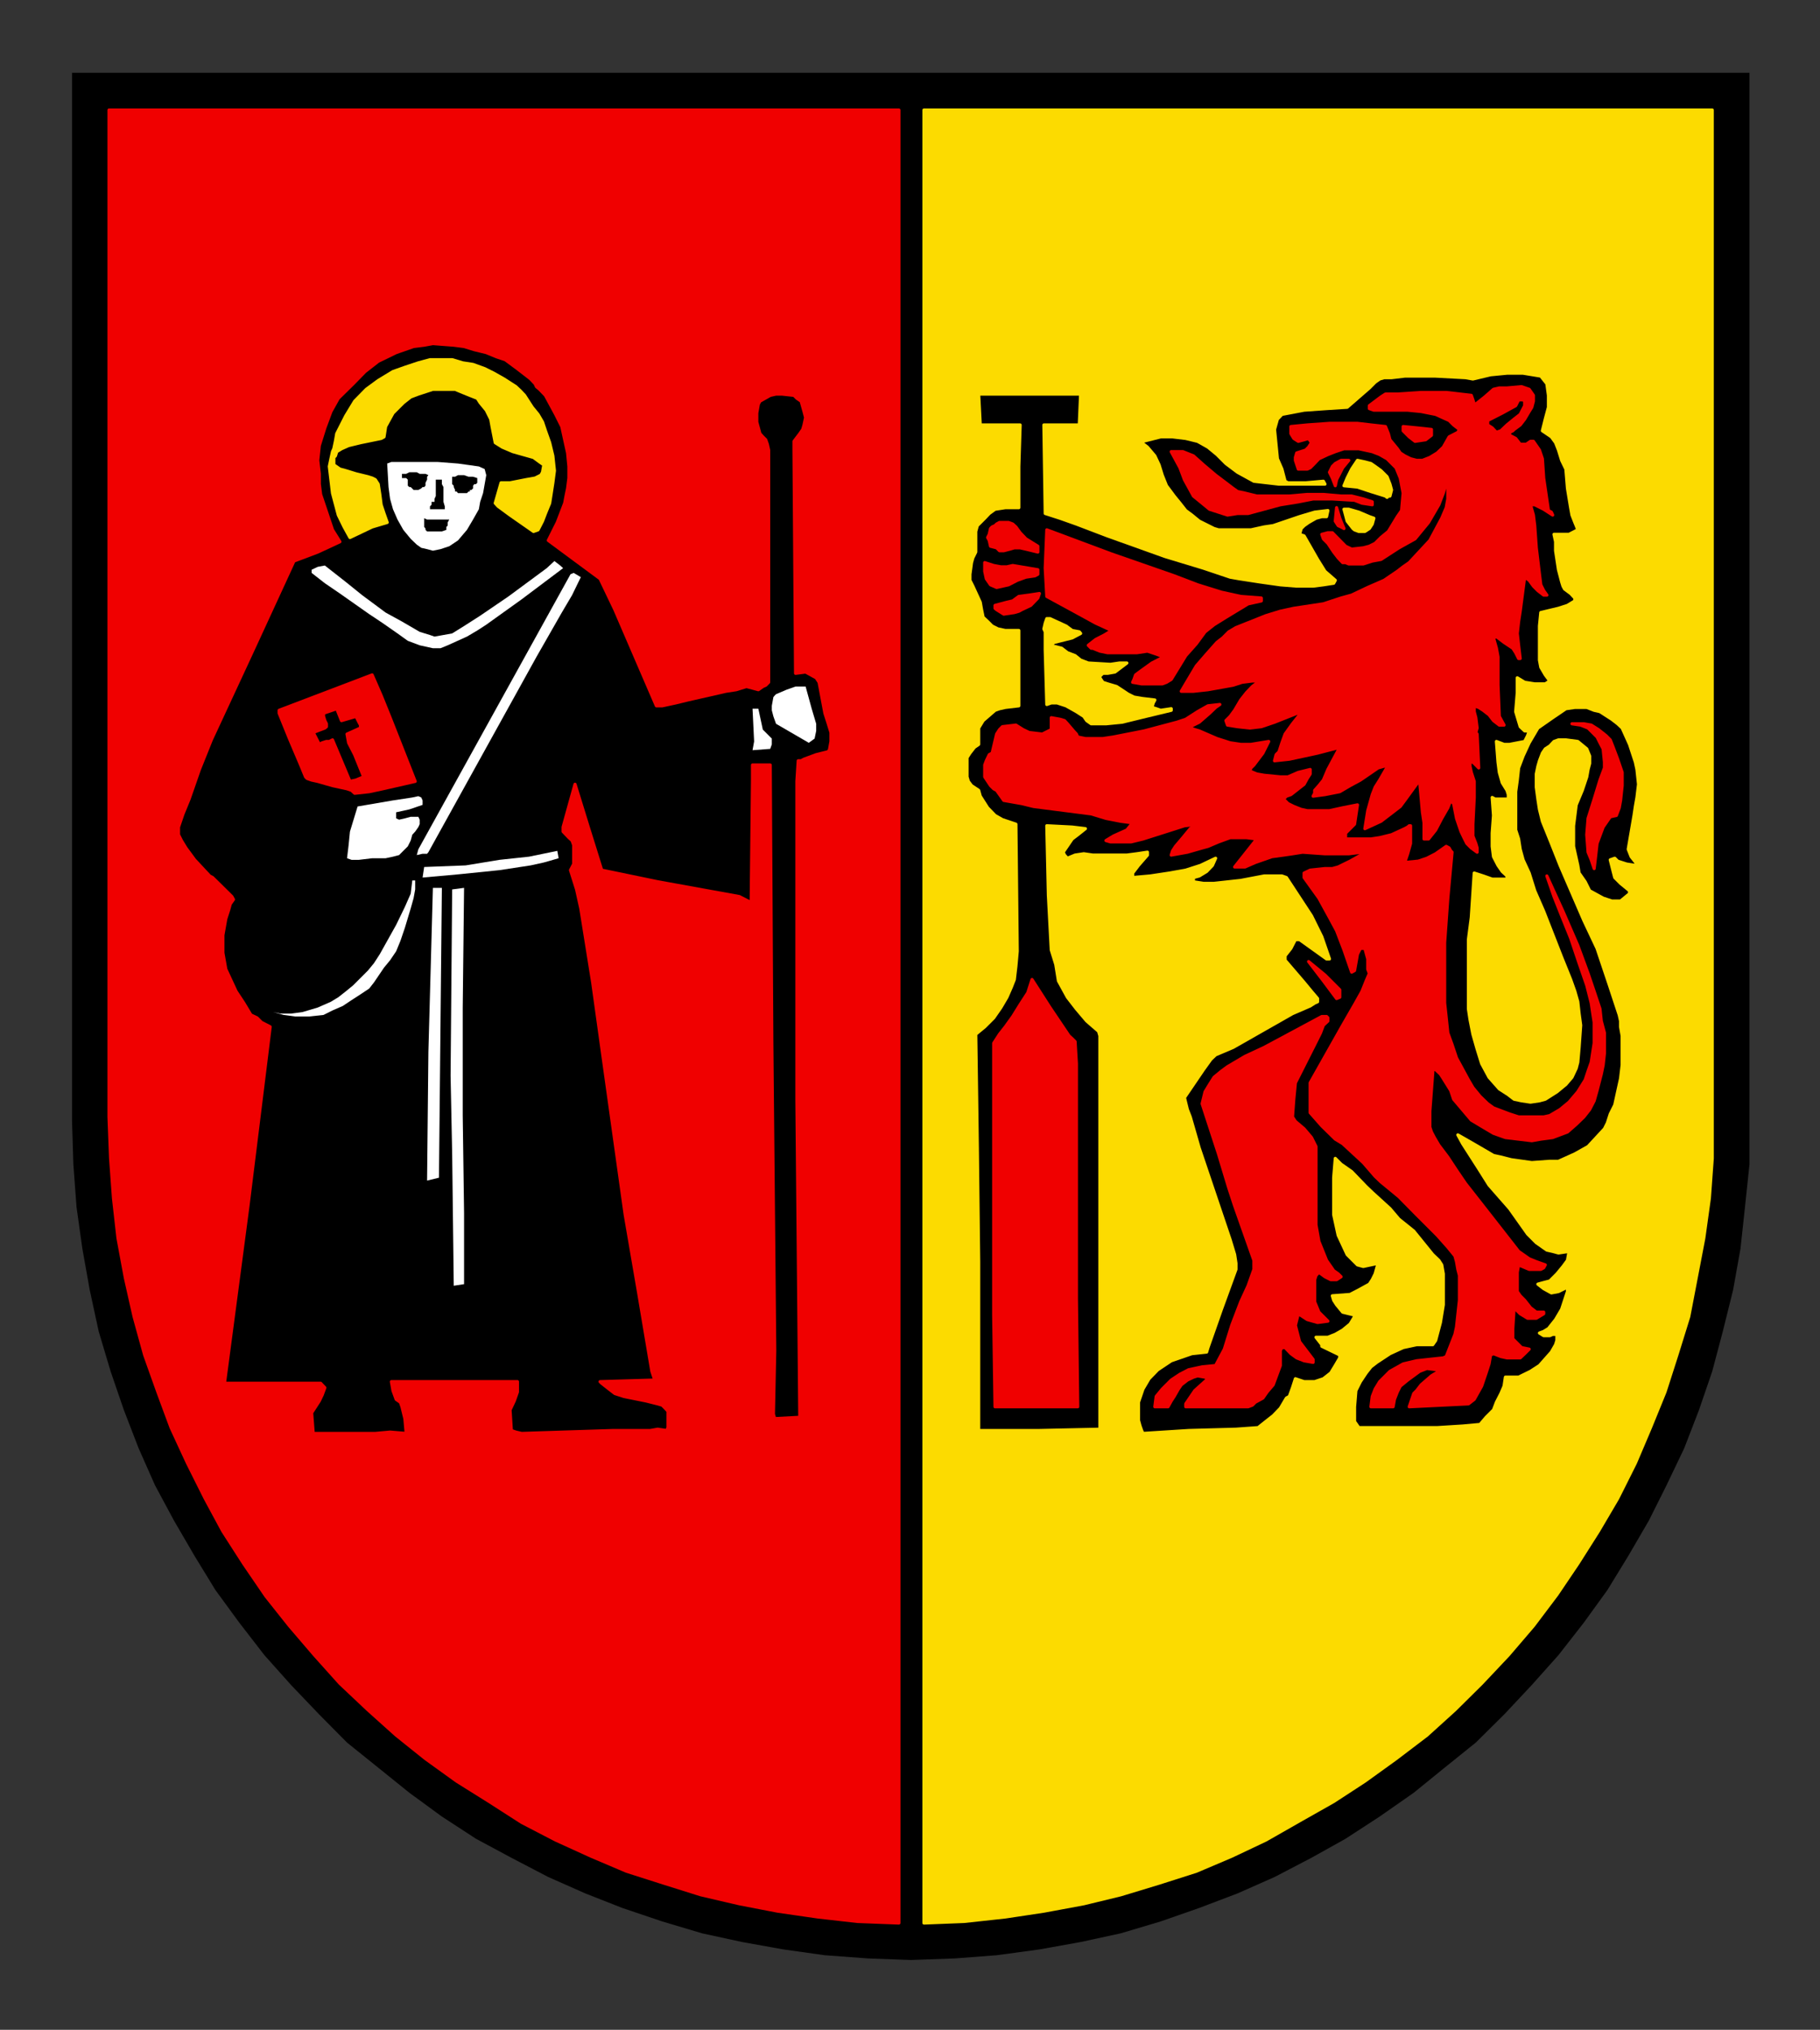 <?xml version="1.0" encoding="UTF-8" standalone="no"?>
<!-- Created with Inkscape (http://www.inkscape.org/) -->
<svg
   xmlns:svg="http://www.w3.org/2000/svg"
   xmlns="http://www.w3.org/2000/svg"
   version="1.0"
   width="255.09"
   height="284.45"
   id="svg2">
  <rect width="100%" height="100%" fill="#333333" stroke="none"/>
  <defs
     id="defs4">
    <clipPath
       id="clipPath3448">
      <path
         d="M 418.2,712.68 L 421.56,712.68 L 421.56,700.33 L 418.2,700.33 L 418.2,712.68 z"
         id="path3450" />
    </clipPath>
    <clipPath
       id="clipPath3382">
      <path
         d="M 354.48,710.28 L 418.19,710.28 L 418.19,638.65 L 354.48,638.65 L 354.48,710.28 z"
         id="path3384" />
    </clipPath>
    <clipPath
       id="clipPath3370">
      <path
         d="M 354.48,710.28 L 418.19,710.28 L 418.19,638.65 L 354.48,638.65 L 354.48,710.28 z"
         id="path3372" />
    </clipPath>
    <clipPath
       id="clipPath3290">
      <path
         d="M 418.2,612.72 L 421.56,612.72 L 421.56,600.36 L 418.2,600.36 L 418.2,612.72 z"
         id="path3292" />
    </clipPath>
    <clipPath
       id="clipPath3250">
      <path
         d="M 354.48,610.32 L 418.19,610.32 L 418.19,538.68 L 354.48,538.68 L 354.48,610.32 z"
         id="path3252" />
    </clipPath>
    <clipPath
       id="clipPath3238">
      <path
         d="M 354.48,610.32 L 418.19,610.32 L 418.19,538.68 L 354.48,538.68 L 354.48,610.32 z"
         id="path3240" />
    </clipPath>
    <clipPath
       id="clipPath3160">
      <path
         d="M 418.2,512.64 L 421.56,512.64 L 421.56,500.28 L 418.2,500.28 L 418.2,512.64 z"
         id="path3162" />
    </clipPath>
    <clipPath
       id="clipPath3128">
      <path
         d="M 354.48,510.24 L 418.19,510.24 L 418.19,438.61 L 354.48,438.61 L 354.48,510.24 z"
         id="path3130" />
    </clipPath>
    <clipPath
       id="clipPath3116">
      <path
         d="M 354.48,510.24 L 418.19,510.24 L 418.19,438.61 L 354.48,438.61 L 354.48,510.24 z"
         id="path3118" />
    </clipPath>
    <clipPath
       id="clipPath3038">
      <path
         d="M 418.2,412.68 L 421.56,412.68 L 421.56,400.32 L 418.2,400.32 L 418.2,412.68 z"
         id="path3040" />
    </clipPath>
    <clipPath
       id="clipPath3000">
      <path
         d="M 354.48,410.28 L 418.19,410.28 L 418.19,338.65 L 354.48,338.65 L 354.48,410.28 z"
         id="path3002" />
    </clipPath>
    <clipPath
       id="clipPath2988">
      <path
         d="M 354.48,410.28 L 418.19,410.28 L 418.19,338.65 L 354.48,338.65 L 354.48,410.28 z"
         id="path2990" />
    </clipPath>
    <clipPath
       id="clipPath2914">
      <path
         d="M 418.2,312.72 L 421.56,312.72 L 421.56,300.36 L 418.2,300.36 L 418.2,312.72 z"
         id="path2916" />
    </clipPath>
    <clipPath
       id="clipPath2898">
      <path
         d="M 354.48,310.32 L 418.19,310.32 L 418.19,238.69 L 354.48,238.69 L 354.48,310.32 z"
         id="path2900" />
    </clipPath>
    <clipPath
       id="clipPath2886">
      <path
         d="M 354.48,310.32 L 418.19,310.32 L 418.19,238.69 L 354.48,238.69 L 354.48,310.32 z"
         id="path2888" />
    </clipPath>
    <clipPath
       id="clipPath2816">
      <path
         d="M 418.2,212.64 L 421.56,212.64 L 421.56,200.29 L 418.2,200.29 L 418.2,212.64 z"
         id="path2818" />
    </clipPath>
    <clipPath
       id="clipPath2794">
      <path
         d="M 354.48,210.24 L 418.19,210.24 L 418.19,138.6 L 354.48,138.6 L 354.48,210.24 z"
         id="path2796" />
    </clipPath>
    <clipPath
       id="clipPath2782">
      <path
         d="M 354.48,210.24 L 418.19,210.24 L 418.19,138.6 L 354.48,138.6 L 354.48,210.24 z"
         id="path2784" />
    </clipPath>
    <clipPath
       id="clipPath2710">
      <path
         d="M 422.04,110.76 L 422.04,135.12 L 549.12,135.12 L 549.12,110.76 L 545.88,110.76 L 545.88,125.88 L 425.28,125.88 L 425.28,110.76 L 422.04,110.76 z"
         id="path2712" />
    </clipPath>
    <clipPath
       id="clipPath2688">
      <path
         d="M 351.12,110.76 L 351.12,135.12 L 354.48,135.12 L 354.48,110.76 L 351.12,110.76 z M 418.32,110.76 L 418.32,135.12 L 421.56,135.12 L 421.56,110.76 L 418.32,110.76 z"
         id="path2690" />
    </clipPath>
    <clipPath
       id="clipPath2666">
      <path
         d="M 288.84,110.76 L 288.84,135.12 L 350.64,135.12 L 350.64,110.76 L 347.4,110.76 L 347.4,132.84 L 292.08,132.84 L 292.08,110.76 L 288.84,110.76 z"
         id="path2668" />
    </clipPath>
    <clipPath
       id="clipPath2650">
      <path
         d="M 147.12,110.76 L 147.12,135.12 L 288.36,135.12 L 288.36,110.76 L 285.12,110.76 L 285.12,125.88 L 150.36,125.88 L 150.36,110.76 L 147.12,110.76 z"
         id="path2652" />
    </clipPath>
    <clipPath
       id="clipPath2634">
      <path
         d="M 67.68,110.76 L 67.68,135.12 L 146.64,135.12 L 146.64,110.76 L 143.28,110.76 L 143.28,125.88 L 70.92,125.88 L 70.92,110.76 L 67.68,110.76 z"
         id="path2636" />
    </clipPath>
    <clipPath
       id="clipPath2502">
      <path
         d="M 70.92,803.76 L 574.44,803.76 L 574.44,774.97 L 70.92,774.97 L 70.92,803.76 z"
         id="path2504" />
    </clipPath>
    <clipPath
       id="clipPath2480">
      <path
         d="M 70.92,803.76 L 574.44,803.76 L 574.44,801.97 L 70.92,801.97 L 70.92,803.76 z"
         id="path2482" />
    </clipPath>
    <clipPath
       id="clipPath2470">
      <path
         d="M 70.92,776.76 L 574.44,776.76 L 574.44,774.97 L 70.92,774.97 L 70.92,776.76 z"
         id="path2472" />
    </clipPath>
  </defs>
  <g
     transform="translate(-195.312,-591.844)"
     id="layer1">
    <g
       transform="matrix(2.962,0,0,2.962,-956.713,-1769.05)"
       id="g31437">
      <path
         d="M 392.344,800.504 L 471.719,800.504 L 471.719,850.116 L 471.719,850.116 L 471.719,852.141 L 471.506,854.166 L 471.294,856.129 L 470.944,858.091 L 470.456,860.054 L 469.956,861.941 L 469.331,863.766 L 468.631,865.579 L 467.794,867.329 L 466.956,869.004 L 465.981,870.679 L 464.994,872.291 L 463.881,873.829 L 462.681,875.366 L 461.419,876.779 L 460.106,878.179 L 458.769,879.504 L 457.294,880.691 L 455.831,881.879 L 454.219,883.004 L 452.606,884.054 L 450.994,884.954 L 449.244,885.866 L 447.494,886.641 L 445.681,887.329 L 443.856,887.966 L 441.969,888.529 L 440.069,888.941 L 438.119,889.291 L 436.094,889.566 L 434.131,889.716 L 432.031,889.791 L 432.031,889.791 L 429.994,889.716 L 427.969,889.566 L 426.006,889.291 L 424.056,888.941 L 422.156,888.529 L 420.269,887.966 L 418.381,887.329 L 416.631,886.641 L 414.881,885.866 L 413.131,884.954 L 411.456,884.054 L 409.844,883.004 L 408.306,881.879 L 406.831,880.691 L 405.356,879.504 L 404.044,878.179 L 402.706,876.779 L 401.444,875.366 L 400.256,873.829 L 399.131,872.291 L 398.144,870.679 L 397.169,869.004 L 396.269,867.329 L 395.494,865.579 L 394.794,863.766 L 394.169,861.941 L 393.606,860.054 L 393.181,858.091 L 392.831,856.129 L 392.556,854.166 L 392.406,852.141 L 392.344,850.116 L 392.344,800.504 z"
         id="path3376"
         style="fill:#000000;fill-opacity:1;fill-rule:evenodd;stroke:none" />
      <path
         d="M 408.794,835.841 L 408.794,835.841 L 408.731,835.704 L 408.581,835.704 L 408.369,835.704 L 408.094,835.779 L 407.819,835.841 L 407.819,835.841 L 407.681,835.779 L 407.681,835.779 L 407.681,835.641 L 407.681,835.491 L 407.681,835.491 L 408.306,835.354 L 408.931,835.141 L 408.931,835.141 L 408.931,834.929 L 408.869,834.791 L 408.869,834.791 L 408.731,834.729 L 408.444,834.791 L 407.531,834.929 L 405.856,835.216 L 405.856,835.216 L 405.494,836.404 L 405.431,837.041 L 405.356,837.666 L 405.356,837.666 L 405.569,837.741 L 405.919,837.741 L 406.544,837.666 L 406.544,837.666 L 407.181,837.666 L 407.531,837.591 L 407.819,837.516 L 407.819,837.516 L 408.019,837.316 L 408.231,837.104 L 408.231,837.104 L 408.369,836.829 L 408.444,836.554 L 408.444,836.554 L 408.581,836.404 L 408.731,836.191 L 408.794,836.054 L 408.794,835.841 L 408.794,835.841 z"
         id="path3386"
         style="fill:#ffffff;fill-opacity:1;fill-rule:evenodd;stroke:none" />
      <path
         d="M 424.544,832.554 L 424.544,832.554 L 425.381,832.491 L 425.381,832.491 L 425.456,832.279 L 425.456,832.004 L 425.456,832.004 L 425.031,831.579 L 425.031,831.579 L 424.819,830.591 L 424.544,830.591 L 424.544,830.591 L 424.619,832.141 L 424.619,832.141 L 424.544,832.554 L 424.544,832.554 z"
         id="path3388"
         style="fill:#ffffff;fill-opacity:1;fill-rule:evenodd;stroke:none" />
      <path
         d="M 427.206,832.204 L 427.206,832.204 L 427.481,832.004 L 427.481,832.004 L 427.556,831.641 L 427.556,831.304 L 427.556,831.304 L 427.344,830.591 L 427.344,830.591 L 427.056,829.541 L 427.056,829.541 L 426.581,829.541 L 426.156,829.691 L 426.156,829.691 L 425.656,829.904 L 425.656,829.904 L 425.594,829.966 L 425.531,830.041 L 425.531,830.041 L 425.456,830.454 L 425.456,830.666 L 425.531,830.954 L 425.656,831.304 L 425.656,831.304 L 427.206,832.204 L 427.206,832.204 z"
         id="path3390"
         style="fill:#ffffff;fill-opacity:1;fill-rule:evenodd;stroke:none" />
      <path
         d="M 409.144,823.041 L 409.144,823.041 L 408.869,822.979 L 408.656,822.829 L 408.656,822.829 L 408.369,822.554 L 408.019,822.129 L 408.019,822.129 L 407.744,821.641 L 407.531,821.154 L 407.394,820.666 L 407.319,820.104 L 407.319,820.104 L 407.256,818.991 L 407.256,818.991 L 407.456,818.916 L 407.606,818.916 L 407.606,818.916 L 408.581,818.916 L 409.631,818.916 L 410.606,818.991 L 411.594,819.129 L 411.594,819.129 L 411.869,819.254 L 411.869,819.254 L 411.944,819.541 L 411.944,819.541 L 411.794,820.391 L 411.656,820.804 L 411.594,821.154 L 411.594,821.154 L 411.319,821.641 L 411.031,822.129 L 410.606,822.629 L 410.194,822.904 L 410.194,822.904 L 409.781,823.041 L 409.419,823.116 L 409.144,823.041 L 409.144,823.041 z M 409.206,822.204 L 409.419,822.204 L 409.631,822.204 L 409.844,822.204 L 410.056,822.129 L 410.056,821.991 L 410.119,821.929 L 410.119,821.779 L 410.194,821.641 L 410.056,821.641 L 409.919,821.641 L 409.781,821.641 L 409.631,821.641 L 409.419,821.641 L 409.281,821.641 L 409.144,821.641 L 409.006,821.579 L 409.006,821.779 L 409.006,821.929 L 409.006,821.991 L 409.006,821.991 L 409.069,822.066 L 409.069,822.129 L 409.144,822.204 L 409.206,822.204 z M 409.356,821.154 L 409.494,821.154 L 409.706,821.154 L 409.844,821.154 L 409.981,821.154 L 409.981,821.016 L 409.919,820.804 L 409.919,820.666 L 409.919,820.454 L 409.919,820.316 L 409.919,820.104 L 409.844,819.966 L 409.844,819.754 L 409.781,819.754 L 409.706,819.754 L 409.556,819.754 L 409.556,819.904 L 409.556,820.041 L 409.556,820.166 L 409.556,820.316 L 409.556,820.391 L 409.556,820.529 L 409.494,820.666 L 409.494,820.804 L 409.419,820.804 L 409.356,820.804 L 409.356,820.941 L 409.281,821.016 L 409.281,821.079 L 409.281,821.154 L 409.356,821.154 z M 410.756,820.391 L 410.831,820.391 L 410.894,820.391 L 410.969,820.391 L 411.031,820.391 L 411.106,820.316 L 411.169,820.316 L 411.169,820.241 L 411.244,820.241 L 411.319,820.166 L 411.319,820.104 L 411.319,820.041 L 411.381,819.966 L 411.456,819.966 L 411.456,819.966 L 411.519,819.904 L 411.519,819.829 L 411.519,819.754 L 411.519,819.679 L 411.519,819.679 L 411.319,819.616 L 411.106,819.616 L 410.894,819.541 L 410.681,819.541 L 410.606,819.541 L 410.469,819.616 L 410.406,819.616 L 410.331,819.616 L 410.331,819.679 L 410.331,819.754 L 410.331,819.829 L 410.331,819.966 L 410.406,820.041 L 410.406,820.104 L 410.469,820.241 L 410.469,820.316 L 410.544,820.316 L 410.606,820.391 L 410.681,820.391 L 410.756,820.391 z M 408.506,820.241 L 408.581,820.241 L 408.581,820.241 L 408.656,820.241 L 408.731,820.241 L 408.869,820.166 L 408.931,820.104 L 409.006,820.104 L 409.069,820.041 L 409.069,819.904 L 409.144,819.754 L 409.144,819.616 L 409.206,819.541 L 409.069,819.479 L 408.931,819.479 L 408.794,819.479 L 408.656,819.404 L 408.506,819.404 L 408.306,819.404 L 408.156,819.479 L 407.956,819.479 L 407.956,819.479 L 407.956,819.541 L 407.956,819.616 L 407.956,819.679 L 408.019,819.679 L 408.094,819.679 L 408.156,819.679 L 408.156,819.679 L 408.231,819.754 L 408.231,819.829 L 408.231,819.904 L 408.231,819.966 L 408.231,820.041 L 408.306,820.104 L 408.369,820.104 L 408.506,820.241 z"
         id="path3392"
         style="fill:#ffffff;fill-opacity:1;fill-rule:evenodd;stroke:none" />
      <path
         d="M 410.406,857.891 L 410.406,857.891 L 410.894,857.816 L 410.894,857.816 L 410.894,856.129 L 410.894,854.454 L 410.831,849.841 L 410.831,849.841 L 410.831,844.729 L 410.831,844.729 L 410.894,839.066 L 410.894,839.066 L 410.331,839.141 L 410.331,839.141 L 410.256,847.954 L 410.256,847.954 L 410.331,851.654 L 410.331,851.654 L 410.406,857.891 L 410.406,857.891 z"
         id="path3394"
         style="fill:#ffffff;fill-opacity:1;fill-rule:evenodd;stroke:none" />
      <path
         d="M 409.144,852.916 L 409.144,852.916 L 409.706,852.779 L 409.706,852.779 L 409.844,839.066 L 409.419,839.066 L 409.419,839.066 L 409.206,846.829 L 409.144,852.916 L 409.144,852.916 z"
         id="path3396"
         style="fill:#ffffff;fill-opacity:1;fill-rule:evenodd;stroke:none" />
      <path
         d="M 408.581,838.716 L 408.444,838.716 L 408.444,838.716 L 408.369,839.341 L 408.369,839.341 L 408.094,839.966 L 407.681,840.816 L 406.906,842.204 L 406.906,842.204 L 406.631,842.629 L 406.344,842.979 L 406.344,842.979 L 405.919,843.404 L 405.644,843.679 L 405.644,843.679 L 405.294,843.966 L 404.944,844.241 L 404.594,844.454 L 404.594,844.454 L 403.969,844.729 L 403.256,844.941 L 402.706,845.016 L 402.206,845.016 L 402.206,845.016 L 401.856,844.941 L 401.856,844.941 L 402.356,845.079 L 402.919,845.154 L 402.919,845.154 L 403.544,845.154 L 404.244,845.079 L 404.244,845.079 L 404.669,844.866 L 405.156,844.654 L 405.156,844.654 L 405.569,844.379 L 405.994,844.104 L 405.994,844.104 L 406.406,843.829 L 406.631,843.541 L 407.106,842.841 L 407.106,842.841 L 407.394,842.491 L 407.681,842.066 L 407.681,842.066 L 407.881,841.579 L 408.094,840.954 L 408.094,840.954 L 408.369,840.041 L 408.506,839.554 L 408.581,839.141 L 408.581,839.141 L 408.581,838.716 L 408.581,838.716 z"
         id="path3398"
         style="fill:#ffffff;fill-opacity:1;fill-rule:evenodd;stroke:none" />
      <path
         d="M 408.931,838.579 L 408.931,838.579 L 410.606,838.429 L 412.569,838.229 L 412.569,838.229 L 414.044,838.004 L 414.044,838.004 L 414.669,837.866 L 415.369,837.666 L 415.306,837.316 L 415.306,837.316 L 413.969,837.591 L 412.569,837.741 L 412.569,837.741 L 410.969,838.004 L 410.969,838.004 L 409.006,838.079 L 409.006,838.079 L 408.931,838.579 L 408.931,838.579 z"
         id="path3400"
         style="fill:#ffffff;fill-opacity:1;fill-rule:evenodd;stroke:none" />
      <path
         d="M 408.656,837.516 L 408.656,837.516 L 408.931,837.454 L 409.144,837.454 L 409.206,837.379 L 409.206,837.379 L 414.319,828.141 L 414.319,828.141 L 415.519,826.041 L 415.519,826.041 L 416.006,825.216 L 416.419,824.366 L 416.419,824.366 L 416.081,824.166 L 416.081,824.166 L 415.931,824.229 L 415.931,824.229 L 408.731,837.241 L 408.731,837.241 L 408.656,837.516 L 408.656,837.516 z"
         id="path3402"
         style="fill:#ffffff;fill-opacity:1;fill-rule:evenodd;stroke:none" />
      <path
         d="M 415.581,823.941 L 415.581,823.941 L 415.444,823.816 L 415.169,823.604 L 415.169,823.604 L 414.806,823.941 L 414.806,823.941 L 412.994,825.279 L 412.994,825.279 L 411.656,826.191 L 410.894,826.679 L 410.331,827.029 L 409.494,827.179 L 409.494,827.179 L 409.281,827.104 L 409.281,827.104 L 408.794,826.954 L 408.794,826.954 L 407.956,826.466 L 407.181,826.041 L 407.181,826.041 L 406.069,825.216 L 405.294,824.591 L 405.294,824.591 L 404.306,823.816 L 404.306,823.816 L 403.969,823.879 L 403.681,824.016 L 403.681,824.016 L 403.681,824.091 L 403.681,824.166 L 403.681,824.166 L 404.306,824.654 L 405.019,825.141 L 406.406,826.116 L 406.406,826.116 L 407.044,826.541 L 407.044,826.541 L 407.744,827.029 L 408.231,827.379 L 408.794,827.591 L 408.794,827.591 L 409.419,827.729 L 409.419,827.729 L 409.781,827.729 L 410.119,827.591 L 411.031,827.179 L 411.031,827.179 L 411.519,826.891 L 411.944,826.616 L 411.944,826.616 L 413.619,825.416 L 415.581,823.941 L 415.581,823.941 z"
         id="path3404"
         style="fill:#ffffff;fill-opacity:1;fill-rule:evenodd;stroke:none" />
      <path
         d="M 440.569,831.304 L 440.569,831.304 L 440.356,831.154 L 440.219,830.954 L 440.219,830.954 L 439.869,830.729 L 439.869,830.729 L 439.381,830.454 L 439.381,830.454 L 438.956,830.316 L 438.681,830.316 L 438.469,830.391 L 438.469,830.391 L 438.394,827.804 L 438.394,827.804 L 438.394,826.954 L 438.394,826.954 L 438.331,826.816 L 438.331,826.816 L 438.394,826.541 L 438.469,826.329 L 438.469,826.329 L 438.619,826.329 L 438.619,826.329 L 439.381,826.679 L 439.381,826.679 L 439.669,826.891 L 439.669,826.891 L 440.006,826.954 L 440.006,826.954 L 440.069,827.029 L 440.069,827.029 L 439.669,827.241 L 439.669,827.241 L 438.819,827.454 L 438.819,827.454 L 438.619,827.591 L 438.619,827.591 L 439.169,827.729 L 439.169,827.729 L 439.444,827.941 L 439.806,828.079 L 440.069,828.291 L 440.431,828.429 L 440.431,828.429 L 441.481,828.491 L 441.481,828.491 L 441.906,828.429 L 442.256,828.429 L 441.694,828.854 L 441.694,828.854 L 441.344,828.916 L 441.119,828.916 L 440.981,829.054 L 440.981,829.129 L 440.981,829.129 L 441.119,829.341 L 441.344,829.416 L 441.769,829.541 L 441.769,829.541 L 442.319,829.904 L 442.594,830.041 L 442.956,830.104 L 442.956,830.104 L 443.581,830.179 L 443.581,830.179 L 443.506,830.316 L 443.444,830.529 L 443.444,830.529 L 443.644,830.591 L 443.856,830.666 L 444.356,830.591 L 444.356,830.666 L 444.356,830.666 L 443.156,830.954 L 442.031,831.229 L 442.031,831.229 L 441.269,831.304 L 440.569,831.304 L 440.569,831.304 z"
         id="path3406"
         style="fill:#fcdb00;fill-opacity:1;fill-rule:evenodd;stroke:#fcdb00;stroke-width:0.15;stroke-linecap:round;stroke-linejoin:round;stroke-miterlimit:10;stroke-dasharray:none;stroke-opacity:1" />
      <path
         d="M 449.881,819.904 L 449.881,819.904 L 450.719,819.904 L 451.556,819.829 L 451.631,819.966 L 451.631,819.966 L 450.569,819.966 L 449.456,819.966 L 449.456,819.966 L 448.269,819.829 L 448.269,819.829 L 447.494,819.404 L 447.494,819.404 L 446.944,818.991 L 446.944,818.991 L 446.519,818.566 L 446.094,818.216 L 446.094,818.216 L 445.606,817.941 L 445.044,817.804 L 444.419,817.729 L 443.856,817.729 L 443.856,817.729 L 443.019,817.941 L 442.956,818.004 L 442.956,818.004 L 443.231,818.216 L 443.231,818.216 L 443.581,818.629 L 443.781,819.054 L 443.931,819.541 L 444.131,820.041 L 444.131,820.041 L 444.281,820.241 L 444.494,820.529 L 444.494,820.529 L 444.769,820.866 L 445.044,821.216 L 445.044,821.216 L 445.331,821.429 L 445.681,821.716 L 446.381,822.066 L 446.381,822.066 L 446.594,822.129 L 446.944,822.129 L 447.494,822.129 L 447.494,822.129 L 448.131,822.129 L 448.756,821.991 L 448.756,821.991 L 449.181,821.929 L 449.181,821.929 L 450.431,821.504 L 451.144,821.291 L 451.769,821.216 L 451.706,821.504 L 451.706,821.504 L 451.481,821.504 L 451.481,821.504 L 451.206,821.579 L 450.856,821.779 L 450.856,821.779 L 450.644,821.929 L 450.506,822.066 L 450.506,822.066 L 450.431,822.341 L 450.431,822.341 L 450.644,822.416 L 450.644,822.416 L 451.281,823.529 L 451.281,823.529 L 451.631,824.091 L 452.119,824.516 L 452.044,824.654 L 452.044,824.654 L 451.556,824.729 L 451.069,824.791 L 451.069,824.791 L 450.294,824.791 L 449.519,824.729 L 449.519,824.729 L 448.544,824.591 L 447.569,824.441 L 447.569,824.441 L 447.144,824.366 L 447.144,824.366 L 445.881,823.941 L 445.881,823.941 L 444.069,823.391 L 444.069,823.391 L 441.344,822.416 L 441.344,822.416 L 439.869,821.854 L 439.094,821.579 L 438.394,821.354 L 438.394,821.354 L 438.331,817.166 L 440.006,817.166 L 440.006,817.166 L 440.069,815.704 L 435.244,815.704 L 435.244,815.704 L 435.319,817.166 L 435.319,817.166 L 437.206,817.166 L 437.206,817.166 L 437.144,819.129 L 437.144,821.079 L 437.144,821.079 L 436.506,821.079 L 436.019,821.154 L 436.019,821.154 L 435.744,821.354 L 435.531,821.579 L 435.531,821.579 L 435.181,821.929 L 435.181,821.929 L 435.106,822.204 L 435.106,822.554 L 435.106,823.179 L 435.106,823.179 L 434.969,823.454 L 434.906,823.679 L 434.831,824.229 L 434.831,824.229 L 434.831,824.516 L 434.831,824.516 L 434.969,824.791 L 434.969,824.791 L 435.319,825.554 L 435.319,825.554 L 435.381,825.904 L 435.456,826.266 L 435.456,826.266 L 435.669,826.466 L 435.881,826.679 L 435.881,826.679 L 436.156,826.816 L 436.506,826.891 L 437.144,826.891 L 437.144,826.891 L 437.144,828.629 L 437.144,830.454 L 437.144,830.454 L 436.506,830.529 L 436.231,830.591 L 436.019,830.666 L 436.019,830.666 L 435.456,831.154 L 435.456,831.154 L 435.244,831.504 L 435.244,831.504 L 435.244,832.279 L 435.244,832.279 L 435.044,832.416 L 434.831,832.691 L 434.831,832.691 L 434.694,832.904 L 434.694,832.904 L 434.694,833.816 L 434.694,833.816 L 434.756,834.029 L 434.906,834.229 L 434.906,834.229 L 435.244,834.454 L 435.244,834.454 L 435.319,834.729 L 435.319,834.729 L 435.669,835.279 L 436.019,835.641 L 436.369,835.841 L 437.006,836.054 L 437.006,836.054 L 437.069,842.066 L 437.069,842.066 L 437.006,842.766 L 436.931,843.404 L 436.931,843.404 L 436.794,843.754 L 436.581,844.241 L 436.294,844.729 L 435.956,845.216 L 435.956,845.216 L 435.531,845.641 L 435.106,845.991 L 435.106,845.991 L 435.181,851.379 L 435.244,856.754 L 435.244,856.754 L 435.244,864.741 L 435.244,864.741 L 438.119,864.741 L 440.981,864.679 L 440.981,864.679 L 440.981,857.666 L 440.981,846.066 L 440.981,846.066 L 440.919,845.854 L 440.919,845.854 L 440.356,845.366 L 440.356,845.366 L 439.869,844.791 L 439.444,844.241 L 439.444,844.241 L 439.019,843.466 L 439.019,843.466 L 438.894,842.691 L 438.681,842.004 L 438.681,842.004 L 438.544,839.416 L 438.469,836.129 L 438.469,836.129 L 439.669,836.191 L 439.669,836.191 L 440.294,836.266 L 440.294,836.266 L 439.931,836.554 L 439.669,836.754 L 439.244,837.379 L 439.244,837.379 L 439.306,837.516 L 439.444,837.666 L 439.444,837.666 L 439.806,837.516 L 440.219,837.454 L 440.219,837.454 L 440.644,837.516 L 440.644,837.516 L 441.406,837.516 L 442.256,837.516 L 442.256,837.516 L 442.731,837.454 L 443.231,837.379 L 443.231,837.379 L 443.231,837.516 L 443.231,837.516 L 442.806,838.004 L 442.531,838.366 L 442.531,838.579 L 442.531,838.579 L 443.369,838.504 L 444.281,838.366 L 444.281,838.366 L 445.044,838.229 L 445.744,838.004 L 445.744,838.004 L 446.456,837.666 L 446.456,837.666 L 446.306,838.004 L 446.306,838.004 L 446.031,838.291 L 445.681,838.504 L 445.681,838.504 L 445.406,838.579 L 445.406,838.779 L 445.406,838.779 L 445.881,838.854 L 446.381,838.854 L 446.381,838.854 L 447.644,838.716 L 447.644,838.716 L 448.756,838.504 L 449.319,838.504 L 449.594,838.504 L 449.806,838.579 L 449.806,838.579 L 450.994,840.391 L 450.994,840.391 L 451.481,841.379 L 451.844,842.429 L 451.844,842.429 L 451.706,842.429 L 451.706,842.429 L 450.431,841.516 L 450.231,841.516 L 450.231,841.516 L 450.019,841.929 L 449.744,842.279 L 449.744,842.491 L 449.744,842.491 L 450.644,843.541 L 450.644,843.541 L 450.994,843.966 L 451.281,844.304 L 451.281,844.304 L 451.281,844.454 L 451.281,844.454 L 451.144,844.516 L 450.931,844.654 L 450.931,844.654 L 450.094,845.016 L 450.094,845.016 L 447.281,846.616 L 447.281,846.616 L 446.456,846.966 L 446.456,846.966 L 446.231,847.179 L 446.231,847.179 L 445.881,847.666 L 445.881,847.666 L 444.981,848.991 L 444.981,848.991 L 445.119,849.554 L 445.119,849.554 L 445.256,849.904 L 445.256,849.904 L 445.681,851.379 L 445.681,851.379 L 447.144,855.716 L 447.144,855.716 L 447.356,856.416 L 447.419,856.829 L 447.419,857.116 L 447.419,857.116 L 446.731,859.004 L 446.094,860.816 L 446.094,860.816 L 446.031,861.029 L 446.031,861.029 L 445.331,861.104 L 445.331,861.104 L 444.356,861.441 L 444.356,861.441 L 443.719,861.866 L 443.719,861.866 L 443.306,862.291 L 443.019,862.779 L 443.019,862.779 L 442.806,863.404 L 442.806,863.404 L 442.806,863.766 L 442.806,863.766 L 442.806,864.254 L 442.881,864.529 L 442.956,864.741 L 442.956,864.741 L 443.019,864.879 L 443.019,864.879 L 445.181,864.741 L 447.419,864.679 L 447.419,864.679 L 448.469,864.604 L 448.469,864.604 L 448.831,864.316 L 449.181,864.041 L 449.181,864.041 L 449.519,863.691 L 449.806,863.204 L 449.806,863.204 L 449.944,863.129 L 449.944,863.129 L 450.094,862.716 L 450.231,862.291 L 450.231,862.291 L 450.644,862.429 L 451.144,862.429 L 451.144,862.429 L 451.556,862.291 L 451.906,862.016 L 452.119,861.666 L 452.331,861.304 L 452.331,861.304 L 452.331,861.166 L 452.331,861.166 L 451.481,860.754 L 451.481,860.754 L 451.481,860.679 L 451.481,860.679 L 451.206,860.329 L 451.206,860.329 L 451.769,860.329 L 451.769,860.329 L 452.119,860.191 L 452.469,859.991 L 452.819,859.704 L 453.031,859.354 L 453.031,859.354 L 453.031,859.279 L 453.031,859.279 L 452.469,859.141 L 452.469,859.141 L 452.181,858.791 L 452.044,858.579 L 451.981,858.366 L 451.981,858.366 L 452.819,858.304 L 452.819,858.304 L 453.231,858.091 L 453.231,858.091 L 453.731,857.816 L 453.731,857.816 L 453.869,857.604 L 454.006,857.329 L 454.144,856.829 L 454.144,856.829 L 453.444,856.979 L 453.444,856.979 L 453.169,856.904 L 453.169,856.904 L 452.681,856.416 L 452.681,856.416 L 452.256,855.504 L 452.256,855.504 L 452.044,854.529 L 452.044,854.529 L 452.044,853.679 L 452.044,853.679 L 452.044,852.779 L 452.044,852.779 L 452.119,851.866 L 452.119,851.866 L 452.394,852.141 L 452.894,852.491 L 453.581,853.204 L 453.581,853.204 L 453.869,853.479 L 453.869,853.479 L 454.706,854.241 L 454.706,854.241 L 455.131,854.741 L 455.131,854.741 L 455.831,855.304 L 455.831,855.304 L 456.731,856.416 L 456.731,856.416 L 457.019,856.691 L 457.019,856.691 L 457.156,856.904 L 457.156,856.904 L 457.231,857.329 L 457.231,857.816 L 457.231,858.791 L 457.231,858.791 L 457.094,859.629 L 456.869,860.479 L 456.869,860.479 L 456.731,860.679 L 456.731,860.679 L 456.319,860.679 L 455.969,860.679 L 455.969,860.679 L 455.331,860.816 L 454.706,861.104 L 454.706,861.104 L 454.081,861.516 L 453.806,861.729 L 453.581,862.016 L 453.581,862.016 L 453.306,862.429 L 453.094,862.854 L 453.094,862.854 L 453.031,863.616 L 453.031,863.616 L 453.031,864.041 L 453.031,864.041 L 453.031,864.316 L 453.231,864.604 L 453.231,864.604 L 455.681,864.604 L 455.681,864.604 L 456.944,864.604 L 458.144,864.529 L 458.144,864.529 L 458.969,864.454 L 458.969,864.454 L 459.256,864.116 L 459.606,863.766 L 459.606,863.766 L 459.744,863.404 L 459.744,863.404 L 459.956,862.991 L 459.956,862.991 L 460.106,862.641 L 460.169,862.216 L 460.169,862.216 L 460.794,862.216 L 460.794,862.216 L 461.356,861.941 L 461.781,861.666 L 461.781,861.666 L 462.344,861.029 L 462.344,861.029 L 462.544,860.679 L 462.544,860.679 L 462.606,860.479 L 462.606,860.329 L 462.606,860.191 L 462.606,860.191 L 462.544,860.191 L 462.406,860.191 L 462.269,860.254 L 462.269,860.254 L 461.981,860.254 L 461.981,860.254 L 461.781,860.129 L 461.781,860.129 L 461.981,860.054 L 462.206,859.916 L 462.206,859.916 L 462.544,859.491 L 462.831,859.004 L 462.831,859.004 L 463.106,858.166 L 463.106,858.166 L 463.106,857.954 L 463.106,857.954 L 462.681,858.166 L 462.681,858.166 L 462.344,858.229 L 462.344,858.229 L 461.981,858.029 L 461.981,858.029 L 461.706,857.816 L 461.706,857.816 L 461.981,857.741 L 462.269,857.666 L 462.269,857.666 L 462.406,857.529 L 462.606,857.329 L 462.894,856.979 L 462.894,856.979 L 463.106,856.691 L 463.106,856.691 L 463.181,856.266 L 463.181,856.266 L 462.681,856.341 L 462.406,856.266 L 462.131,856.204 L 462.131,856.204 L 461.631,855.854 L 461.219,855.441 L 461.219,855.441 L 460.369,854.241 L 460.369,854.241 L 459.394,853.129 L 459.394,853.129 L 458.906,852.354 L 458.906,852.354 L 458.144,851.166 L 458.144,851.166 L 457.919,850.754 L 457.919,850.754 L 458.769,851.241 L 458.769,851.241 L 459.606,851.729 L 459.606,851.729 L 459.956,851.804 L 460.444,851.929 L 461.419,852.066 L 461.419,852.066 L 462.269,852.004 L 462.269,852.004 L 462.681,852.004 L 462.681,852.004 L 463.456,851.654 L 464.081,851.304 L 464.081,851.304 L 464.856,850.466 L 464.856,850.466 L 464.994,850.191 L 464.994,850.191 L 465.131,849.766 L 465.344,849.341 L 465.344,849.341 L 465.481,848.716 L 465.481,848.716 L 465.619,848.091 L 465.694,847.454 L 465.694,847.454 L 465.694,846.754 L 465.694,846.066 L 465.694,846.066 L 465.619,845.641 L 465.619,845.641 L 465.619,845.366 L 465.556,845.079 L 465.556,845.079 L 465.069,843.604 L 465.069,843.604 L 464.506,841.929 L 464.506,841.929 L 463.881,840.604 L 463.881,840.604 L 462.756,838.004 L 462.756,838.004 L 462.344,836.966 L 461.919,835.916 L 461.781,835.354 L 461.706,834.866 L 461.631,834.304 L 461.631,833.679 L 461.631,833.679 L 461.706,833.316 L 461.781,833.054 L 461.781,833.054 L 461.919,832.691 L 461.919,832.691 L 462.056,832.491 L 462.269,832.354 L 462.269,832.354 L 462.469,832.141 L 462.469,832.141 L 462.681,832.066 L 463.031,832.066 L 463.594,832.141 L 463.594,832.141 L 464.019,832.491 L 464.019,832.491 L 464.156,832.829 L 464.156,833.179 L 464.081,833.466 L 464.019,833.816 L 463.806,834.454 L 463.519,835.141 L 463.519,835.141 L 463.394,836.129 L 463.394,836.616 L 463.394,837.104 L 463.394,837.104 L 463.519,837.666 L 463.519,837.666 L 463.594,838.004 L 463.656,838.366 L 463.656,838.366 L 463.944,838.779 L 463.944,838.779 L 464.156,839.204 L 464.156,839.204 L 464.794,839.554 L 464.794,839.554 L 465.206,839.691 L 465.619,839.691 L 465.619,839.691 L 466.044,839.341 L 466.044,839.341 L 466.044,839.204 L 466.044,839.204 L 465.619,838.854 L 465.344,838.579 L 465.269,838.291 L 465.131,837.741 L 465.131,837.741 L 465.344,837.666 L 465.344,837.666 L 465.481,837.804 L 465.481,837.804 L 465.906,837.941 L 466.319,838.004 L 466.319,838.004 L 466.394,837.941 L 466.394,837.941 L 466.119,837.591 L 465.981,837.241 L 465.981,837.241 L 466.256,835.641 L 466.256,835.641 L 466.319,835.216 L 466.394,834.791 L 466.394,834.791 L 466.469,834.166 L 466.394,833.466 L 466.394,833.466 L 466.319,833.116 L 466.319,833.116 L 466.044,832.279 L 465.694,831.504 L 465.694,831.504 L 465.481,831.304 L 465.206,831.091 L 464.644,830.729 L 464.644,830.729 L 464.369,830.666 L 464.369,830.666 L 464.019,830.529 L 463.731,830.529 L 463.456,830.529 L 463.031,830.591 L 463.031,830.591 L 462.406,831.016 L 461.706,831.504 L 461.706,831.504 L 461.294,832.204 L 461.294,832.204 L 461.006,832.829 L 461.006,832.829 L 460.794,833.391 L 460.731,833.966 L 460.656,834.516 L 460.656,835.079 L 460.656,835.079 L 460.656,835.704 L 460.656,836.329 L 460.656,836.329 L 460.794,836.754 L 460.794,836.754 L 460.869,837.241 L 461.006,837.741 L 461.006,837.741 L 461.294,838.366 L 461.294,838.366 L 461.556,839.204 L 461.556,839.204 L 461.981,840.179 L 461.981,840.179 L 462.831,842.354 L 462.831,842.354 L 463.256,843.404 L 463.456,843.966 L 463.594,844.454 L 463.594,844.454 L 463.656,845.016 L 463.731,845.566 L 463.656,846.616 L 463.656,846.616 L 463.594,847.316 L 463.594,847.316 L 463.519,847.604 L 463.519,847.604 L 463.319,848.029 L 463.031,848.366 L 463.031,848.366 L 462.606,848.716 L 462.606,848.716 L 462.056,849.066 L 462.056,849.066 L 461.781,849.141 L 461.356,849.204 L 460.931,849.141 L 460.581,849.066 L 460.581,849.066 L 460.306,848.854 L 460.306,848.854 L 459.881,848.579 L 459.881,848.579 L 459.394,848.029 L 459.394,848.029 L 459.044,847.379 L 458.831,846.691 L 458.631,845.991 L 458.494,845.291 L 458.494,845.291 L 458.419,844.791 L 458.419,844.791 L 458.419,843.116 L 458.419,843.116 L 458.419,841.516 L 458.419,841.516 L 458.556,840.466 L 458.556,840.466 L 458.694,838.366 L 458.694,838.366 L 459.119,838.504 L 459.544,838.654 L 459.544,838.654 L 460.244,838.654 L 460.244,838.504 L 460.244,838.504 L 460.169,838.429 L 460.019,838.291 L 460.019,838.291 L 459.819,838.004 L 459.819,838.004 L 459.606,837.591 L 459.544,837.104 L 459.544,837.104 L 459.544,836.479 L 459.544,836.479 L 459.606,835.641 L 459.544,834.791 L 459.544,834.791 L 459.681,834.866 L 459.681,834.866 L 460.019,834.866 L 460.306,834.866 L 460.306,834.866 L 460.306,834.654 L 460.244,834.454 L 460.019,834.091 L 460.019,834.091 L 459.881,833.604 L 459.819,833.116 L 459.744,832.141 L 459.744,832.141 L 460.106,832.279 L 460.369,832.279 L 461.081,832.141 L 461.081,832.141 L 461.219,831.866 L 461.294,831.641 L 461.294,831.641 L 461.081,831.641 L 461.081,831.641 L 460.869,831.441 L 460.869,831.441 L 460.656,830.729 L 460.656,830.729 L 460.731,829.829 L 460.731,829.829 L 460.731,829.479 L 460.731,829.129 L 460.731,829.129 L 461.081,829.341 L 461.081,829.341 L 461.556,829.416 L 462.056,829.416 L 462.056,829.416 L 462.269,829.279 L 462.269,829.279 L 462.056,828.991 L 461.844,828.629 L 461.844,828.629 L 461.781,828.291 L 461.781,827.666 L 461.781,826.679 L 461.781,826.679 L 461.844,826.041 L 461.844,826.041 L 462.681,825.841 L 463.106,825.704 L 463.456,825.491 L 463.456,825.354 L 463.456,825.354 L 463.256,825.141 L 462.969,824.929 L 462.969,824.929 L 462.894,824.791 L 462.831,824.591 L 462.681,824.016 L 462.544,823.116 L 462.544,823.116 L 462.544,822.691 L 462.469,822.341 L 462.469,822.341 L 463.181,822.341 L 463.181,822.341 L 463.594,822.129 L 463.594,822.129 L 463.519,821.929 L 463.456,821.779 L 463.456,821.779 L 463.319,821.429 L 463.256,821.079 L 463.256,821.079 L 463.106,820.166 L 463.031,819.254 L 463.031,819.254 L 462.831,818.841 L 462.831,818.841 L 462.681,818.354 L 462.544,818.004 L 462.344,817.729 L 461.919,817.441 L 461.919,817.441 L 462.056,816.891 L 462.206,816.329 L 462.206,816.329 L 462.206,815.766 L 462.131,815.216 L 462.131,815.216 L 461.844,814.854 L 461.844,814.854 L 461.006,814.716 L 460.244,814.716 L 459.469,814.791 L 458.631,814.991 L 458.631,814.991 L 458.281,814.929 L 458.281,814.929 L 456.869,814.854 L 455.406,814.854 L 455.406,814.854 L 454.781,814.929 L 454.781,814.929 L 454.431,814.929 L 454.219,814.991 L 454.219,814.991 L 454.006,815.141 L 453.731,815.416 L 453.731,815.416 L 452.681,816.329 L 452.681,816.329 L 451.706,816.391 L 450.644,816.466 L 450.644,816.466 L 449.594,816.666 L 449.594,816.666 L 449.381,816.891 L 449.381,816.891 L 449.244,817.379 L 449.244,817.379 L 449.381,818.766 L 449.381,818.766 L 449.594,819.254 L 449.744,819.829 L 449.881,819.904 z M 432.656,888.041 L 432.656,802.266 L 469.956,802.266 L 469.956,849.904 L 469.956,849.904 L 469.956,851.866 L 469.819,853.754 L 469.556,855.641 L 469.194,857.529 L 468.844,859.354 L 468.281,861.166 L 467.719,862.916 L 467.031,864.604 L 466.319,866.279 L 465.481,867.954 L 464.569,869.504 L 463.594,871.041 L 462.606,872.504 L 461.494,873.979 L 460.306,875.366 L 459.044,876.704 L 457.781,877.954 L 456.456,879.154 L 454.994,880.266 L 453.519,881.329 L 452.044,882.291 L 450.431,883.204 L 448.831,884.116 L 447.219,884.879 L 445.544,885.591 L 443.781,886.154 L 441.969,886.704 L 440.219,887.129 L 438.331,887.479 L 436.506,887.754 L 434.556,887.966 L 432.656,888.041 L 432.656,888.041 z M 453.169,820.104 L 453.169,820.104 L 452.531,820.041 L 452.531,820.041 L 452.681,819.679 L 452.894,819.254 L 453.169,818.841 L 453.169,818.841 L 453.519,818.916 L 453.806,818.991 L 453.806,818.991 L 454.006,819.129 L 454.281,819.329 L 454.281,819.329 L 454.569,819.616 L 454.706,819.966 L 454.781,820.241 L 454.706,820.529 L 454.706,820.529 L 454.631,820.529 L 454.569,820.591 L 454.494,820.529 L 454.494,820.529 L 453.806,820.316 L 453.169,820.104 L 453.169,820.104 z M 452.531,821.154 L 452.531,821.154 L 452.756,821.154 L 453.231,821.291 L 453.231,821.291 L 453.731,821.504 L 453.944,821.579 L 453.944,821.579 L 453.869,821.854 L 453.731,822.066 L 453.519,822.204 L 453.231,822.204 L 453.231,822.204 L 453.031,822.129 L 452.956,822.066 L 452.956,822.066 L 452.681,821.716 L 452.606,821.429 L 452.531,821.154 L 452.531,821.154 z"
         id="path3408"
         style="fill:#fcdb00;fill-opacity:1;fill-rule:evenodd;stroke:#fcdb00;stroke-width:0.15;stroke-linecap:round;stroke-linejoin:round;stroke-miterlimit:10;stroke-dasharray:none;stroke-opacity:1" />
      <path
         d="M 405.494,822.491 L 405.494,822.491 L 405.219,821.991 L 404.944,821.429 L 404.944,821.429 L 404.669,820.391 L 404.669,820.391 L 404.519,819.129 L 404.519,819.129 L 404.594,818.766 L 404.669,818.429 L 404.669,818.429 L 404.731,818.291 L 404.731,818.291 L 404.806,817.941 L 404.869,817.579 L 404.869,817.579 L 405.294,816.741 L 405.719,816.041 L 405.719,816.041 L 406.269,815.479 L 406.831,815.066 L 406.831,815.066 L 407.531,814.641 L 407.531,814.641 L 408.094,814.441 L 408.094,814.441 L 408.731,814.229 L 409.281,814.079 L 409.281,814.079 L 409.706,814.079 L 409.706,814.079 L 410.331,814.079 L 410.331,814.079 L 410.831,814.229 L 411.319,814.304 L 411.869,814.504 L 412.294,814.716 L 412.294,814.716 L 412.781,814.991 L 412.781,814.991 L 413.344,815.354 L 413.556,815.554 L 413.756,815.766 L 413.756,815.766 L 414.119,816.329 L 414.119,816.329 L 414.394,816.666 L 414.606,817.029 L 414.606,817.029 L 414.744,817.441 L 414.744,817.441 L 414.944,818.004 L 415.094,818.629 L 415.094,818.629 L 415.169,819.329 L 415.169,819.329 L 415.094,819.904 L 415.019,820.391 L 414.944,820.866 L 414.744,821.354 L 414.744,821.354 L 414.606,821.716 L 414.394,822.129 L 414.394,822.129 L 414.181,822.204 L 413.069,821.429 L 413.069,821.429 L 412.506,821.016 L 412.369,820.866 L 412.369,820.866 L 412.644,819.904 L 412.644,819.904 L 413.069,819.904 L 413.069,819.904 L 413.831,819.754 L 414.256,819.679 L 414.531,819.541 L 414.531,819.541 L 414.606,819.404 L 414.606,819.404 L 414.669,819.054 L 414.669,819.054 L 414.469,818.916 L 414.181,818.704 L 414.181,818.704 L 413.206,818.429 L 412.706,818.216 L 412.369,818.004 L 412.369,818.004 L 412.219,817.241 L 412.156,816.891 L 411.944,816.466 L 411.944,816.466 L 411.656,816.116 L 411.656,816.116 L 411.519,815.904 L 411.169,815.766 L 410.831,815.629 L 410.469,815.479 L 410.469,815.479 L 409.919,815.479 L 409.419,815.479 L 408.731,815.704 L 408.731,815.704 L 408.369,815.841 L 408.019,816.116 L 408.019,816.116 L 407.531,816.604 L 407.181,817.241 L 407.181,817.241 L 407.106,817.729 L 406.969,817.804 L 406.969,817.804 L 405.994,818.004 L 405.431,818.141 L 405.094,818.291 L 405.094,818.291 L 404.869,818.429 L 404.869,818.429 L 404.806,818.629 L 404.731,818.704 L 404.731,819.054 L 404.731,819.054 L 405.019,819.254 L 405.294,819.329 L 405.781,819.479 L 406.344,819.616 L 406.544,819.679 L 406.694,819.754 L 406.694,819.754 L 406.831,819.966 L 406.831,819.966 L 406.906,820.454 L 406.969,820.941 L 406.969,820.941 L 407.106,821.354 L 407.256,821.779 L 407.256,821.779 L 406.544,821.991 L 405.494,822.491 L 405.494,822.491 z"
         id="path3410"
         style="fill:#fcdb00;fill-opacity:1;fill-rule:evenodd;stroke:#fcdb00;stroke-width:0.15;stroke-linecap:round;stroke-linejoin:round;stroke-miterlimit:10;stroke-dasharray:none;stroke-opacity:1" />
      <path
         d="M 403.756,864.879 L 406.694,864.879 L 406.694,864.879 L 407.394,864.816 L 408.156,864.879 L 408.156,864.879 L 408.094,864.179 L 407.956,863.616 L 407.956,863.616 L 407.881,863.404 L 407.881,863.404 L 407.681,863.266 L 407.681,863.266 L 407.531,862.854 L 407.456,862.429 L 407.456,862.429 L 407.681,862.429 L 407.744,862.429 L 407.744,862.429 L 408.731,862.429 L 410.544,862.429 L 413.419,862.429 L 413.419,862.429 L 413.419,862.916 L 413.269,863.341 L 413.269,863.341 L 413.069,863.766 L 413.069,863.766 L 413.131,864.741 L 413.131,864.741 L 413.344,864.816 L 413.619,864.879 L 413.619,864.879 L 417.956,864.741 L 417.956,864.741 L 419.706,864.741 L 419.706,864.741 L 420.056,864.679 L 420.481,864.741 L 420.481,864.741 L 420.544,864.604 L 420.544,864.604 L 420.544,864.116 L 420.544,863.829 L 420.419,863.691 L 420.419,863.691 L 420.269,863.541 L 420.056,863.479 L 419.506,863.341 L 418.456,863.129 L 418.456,863.129 L 418.031,862.991 L 417.756,862.779 L 417.756,862.779 L 417.406,862.504 L 417.406,862.504 L 417.331,862.429 L 419.919,862.354 L 419.919,862.354 L 419.781,861.941 L 419.781,861.941 L 419.156,858.229 L 418.519,854.529 L 417.469,847.041 L 417.469,847.041 L 416.981,843.541 L 416.419,840.041 L 416.419,840.041 L 416.219,839.141 L 415.931,838.229 L 415.931,838.229 L 416.081,837.941 L 416.081,837.941 L 416.081,837.041 L 416.081,837.041 L 416.006,836.829 L 415.856,836.691 L 415.581,836.404 L 415.581,836.404 L 415.581,836.191 L 415.581,836.191 L 416.144,834.166 L 416.144,834.166 L 416.769,836.191 L 417.406,838.229 L 417.406,838.229 L 418.731,838.504 L 420.056,838.779 L 423.919,839.479 L 423.919,839.479 L 424.481,839.766 L 424.481,839.766 L 424.544,833.966 L 424.544,833.966 L 424.544,833.254 L 424.544,833.254 L 425.381,833.254 L 425.381,833.254 L 425.456,846.341 L 425.594,860.954 L 425.594,860.954 L 425.531,863.966 L 425.531,863.966 L 425.594,864.179 L 425.594,864.179 L 426.781,864.116 L 426.781,864.116 L 426.644,849.066 L 426.644,834.029 L 426.644,834.029 L 426.706,833.054 L 426.706,833.054 L 426.844,833.054 L 426.981,832.979 L 426.981,832.979 L 427.556,832.766 L 428.106,832.629 L 428.181,832.554 L 428.181,832.554 L 428.256,832.141 L 428.256,831.716 L 428.256,831.716 L 428.106,831.229 L 427.969,830.804 L 427.694,829.341 L 427.694,829.341 L 427.556,829.129 L 427.556,829.129 L 427.056,828.854 L 427.056,828.854 L 426.581,828.916 L 426.581,828.916 L 426.506,818.291 L 426.506,818.291 L 426.506,818.141 L 426.506,817.941 L 426.506,817.941 L 426.781,817.579 L 426.919,817.379 L 426.981,817.166 L 426.981,817.166 L 427.056,816.816 L 426.981,816.529 L 426.844,816.041 L 426.844,816.041 L 426.644,815.904 L 426.506,815.766 L 426.506,815.766 L 425.931,815.704 L 425.656,815.704 L 425.381,815.766 L 425.381,815.766 L 424.894,816.041 L 424.894,816.041 L 424.819,816.179 L 424.819,816.179 L 424.744,816.604 L 424.744,817.029 L 424.744,817.029 L 424.819,817.304 L 424.819,817.304 L 424.894,817.579 L 424.894,817.579 L 425.031,817.729 L 425.106,817.804 L 425.169,817.866 L 425.244,818.079 L 425.244,818.079 L 425.306,818.354 L 425.306,818.354 L 425.306,829.341 L 425.169,829.479 L 425.169,829.479 L 425.031,829.541 L 424.819,829.691 L 424.819,829.691 L 424.544,829.616 L 424.256,829.541 L 424.256,829.541 L 423.769,829.691 L 423.281,829.766 L 423.281,829.766 L 421.469,830.179 L 421.469,830.179 L 420.906,830.316 L 420.269,830.454 L 420.269,830.454 L 419.994,830.454 L 419.994,830.454 L 418.031,825.904 L 418.031,825.904 L 417.331,824.441 L 417.331,824.441 L 414.881,822.629 L 414.881,822.629 L 415.306,821.779 L 415.656,820.866 L 415.656,820.866 L 415.719,820.529 L 415.794,820.166 L 415.794,820.166 L 415.856,819.679 L 415.856,819.129 L 415.856,819.129 L 415.794,818.491 L 415.656,817.866 L 415.519,817.241 L 415.231,816.666 L 415.231,816.666 L 414.744,815.766 L 414.744,815.766 L 414.469,815.479 L 414.319,815.354 L 414.256,815.216 L 414.256,815.216 L 414.044,814.991 L 413.969,814.929 L 413.969,814.929 L 413.419,814.504 L 412.844,814.079 L 412.844,814.079 L 412.431,813.941 L 411.944,813.741 L 411.944,813.741 L 411.381,813.604 L 410.894,813.454 L 410.406,813.391 L 410.406,813.391 L 409.419,813.316 L 409.006,813.391 L 408.506,813.454 L 407.681,813.741 L 406.831,814.154 L 406.831,814.154 L 406.206,814.641 L 405.644,815.216 L 404.944,815.904 L 404.944,815.904 L 404.594,816.529 L 404.306,817.304 L 404.044,818.141 L 403.969,818.841 L 403.969,818.841 L 404.044,819.479 L 404.044,819.479 L 404.044,819.966 L 404.106,820.454 L 404.106,820.454 L 404.669,822.129 L 404.669,822.129 L 405.019,822.691 L 405.019,822.691 L 403.969,823.179 L 402.844,823.604 L 402.844,823.604 L 400.881,827.866 L 398.931,832.066 L 398.931,832.066 L 398.369,833.466 L 397.881,834.866 L 397.881,834.866 L 397.594,835.566 L 397.381,836.191 L 397.381,836.554 L 397.381,836.554 L 397.519,836.829 L 397.731,837.179 L 398.144,837.741 L 398.144,837.741 L 398.856,838.504 L 398.856,838.504 L 398.994,838.579 L 398.994,838.579 L 399.906,839.479 L 399.906,839.479 L 399.981,839.616 L 399.981,839.616 L 399.831,839.829 L 399.756,840.104 L 399.619,840.529 L 399.619,840.529 L 399.481,841.304 L 399.481,842.004 L 399.481,842.004 L 399.481,842.141 L 399.481,842.141 L 399.619,842.916 L 399.619,842.916 L 400.106,843.966 L 400.106,843.966 L 400.469,844.516 L 400.806,845.079 L 400.806,845.079 L 401.094,845.216 L 401.306,845.429 L 401.306,845.429 L 401.719,845.641 L 401.719,845.641 L 400.669,854.104 L 399.556,862.504 L 399.556,862.504 L 404.106,862.504 L 404.106,862.504 L 404.306,862.716 L 404.306,862.716 L 404.181,863.054 L 404.044,863.341 L 403.681,863.904 L 403.681,863.904 L 403.756,864.879 L 403.756,864.879 z M 431.469,802.266 L 431.469,888.041 L 431.469,888.041 L 429.506,887.966 L 427.631,887.754 L 425.731,887.479 L 423.919,887.129 L 422.094,886.704 L 420.344,886.154 L 418.581,885.591 L 416.906,884.879 L 415.231,884.116 L 413.619,883.279 L 412.081,882.291 L 410.544,881.329 L 409.069,880.266 L 407.681,879.154 L 406.344,877.954 L 405.019,876.704 L 403.819,875.366 L 402.631,873.979 L 401.519,872.579 L 400.469,871.041 L 399.481,869.504 L 398.644,867.954 L 397.806,866.279 L 397.031,864.604 L 396.406,862.916 L 395.781,861.166 L 395.281,859.354 L 394.869,857.529 L 394.519,855.641 L 394.306,853.754 L 394.169,851.866 L 394.094,849.904 L 394.094,802.266 L 431.469,802.266 z"
         id="path3412"
         style="fill:#f00000;fill-opacity:1;fill-rule:evenodd;stroke:#f00000;stroke-width:0.15;stroke-linecap:round;stroke-linejoin:round;stroke-miterlimit:10;stroke-dasharray:none;stroke-opacity:1" />
      <path
         d="M 443.581,863.616 L 443.581,863.616 L 443.644,863.129 L 443.644,863.129 L 443.931,862.779 L 444.356,862.354 L 444.769,862.079 L 445.181,861.866 L 445.181,861.866 L 445.819,861.729 L 446.456,861.666 L 446.456,861.666 L 446.869,860.891 L 446.869,860.891 L 447.219,859.766 L 447.644,858.654 L 447.644,858.654 L 447.994,857.891 L 448.269,857.116 L 448.269,857.116 L 448.269,856.904 L 448.269,856.691 L 448.269,856.691 L 447.356,854.104 L 447.356,854.104 L 447.081,853.266 L 447.081,853.266 L 446.594,851.654 L 446.594,851.654 L 445.819,849.279 L 445.819,849.279 L 445.956,848.716 L 445.956,848.716 L 446.169,848.366 L 446.381,848.029 L 446.731,847.741 L 447.019,847.529 L 447.019,847.529 L 447.844,847.041 L 448.756,846.616 L 451.481,845.154 L 451.481,845.154 L 451.706,845.154 L 451.706,845.154 L 451.769,845.216 L 451.769,845.366 L 451.769,845.366 L 451.556,845.566 L 451.419,845.929 L 451.144,846.479 L 451.144,846.479 L 450.231,848.291 L 450.231,848.291 L 450.156,849.066 L 450.094,849.904 L 450.231,850.116 L 450.231,850.116 L 450.644,850.466 L 450.994,850.879 L 450.994,850.879 L 451.206,851.304 L 451.206,851.304 L 451.206,851.866 L 451.206,852.491 L 451.206,852.491 L 451.206,854.316 L 451.206,854.316 L 451.206,855.016 L 451.344,855.791 L 451.344,855.791 L 451.706,856.691 L 451.706,856.691 L 452.044,857.179 L 452.044,857.179 L 452.256,857.329 L 452.394,857.466 L 452.394,857.466 L 452.181,857.604 L 452.181,857.604 L 451.906,857.604 L 451.906,857.604 L 451.631,857.466 L 451.344,857.254 L 451.344,857.254 L 451.206,857.404 L 451.144,857.604 L 451.144,857.604 L 451.144,858.654 L 451.144,858.654 L 451.344,859.141 L 451.344,859.141 L 451.769,859.566 L 451.769,859.566 L 451.281,859.629 L 451.281,859.629 L 450.794,859.491 L 450.794,859.491 L 450.369,859.216 L 450.369,859.216 L 450.231,859.766 L 450.231,859.766 L 450.431,860.541 L 450.431,860.541 L 451.069,861.379 L 451.069,861.516 L 451.069,861.516 L 450.644,861.441 L 450.294,861.304 L 450.019,861.104 L 449.744,860.816 L 449.744,860.816 L 449.594,860.816 L 449.594,860.816 L 449.519,860.954 L 449.519,861.241 L 449.519,861.666 L 449.519,861.666 L 449.181,862.579 L 449.181,862.579 L 448.894,862.916 L 448.694,863.204 L 448.694,863.204 L 448.331,863.404 L 448.194,863.541 L 447.994,863.616 L 447.994,863.616 L 445.044,863.616 L 445.044,863.479 L 445.044,863.479 L 445.469,862.854 L 445.469,862.854 L 446.094,862.291 L 446.094,862.291 L 445.956,862.216 L 445.606,862.154 L 445.606,862.154 L 445.406,862.216 L 445.119,862.354 L 444.831,862.579 L 444.694,862.779 L 444.694,862.779 L 444.494,863.129 L 444.494,863.129 L 444.356,863.341 L 444.206,863.616 L 444.206,863.616 L 443.581,863.616 L 443.581,863.616 z"
         id="path3414"
         style="fill:#f00000;fill-opacity:1;fill-rule:evenodd;stroke:#f00000;stroke-width:0.15;stroke-linecap:round;stroke-linejoin:round;stroke-miterlimit:10;stroke-dasharray:none;stroke-opacity:1" />
      <path
         d="M 436.019,863.616 L 436.019,863.616 L 435.956,859.279 L 435.956,855.016 L 435.956,846.416 L 435.956,846.416 L 436.231,845.991 L 436.506,845.641 L 436.506,845.641 L 436.856,845.154 L 437.206,844.591 L 437.569,844.029 L 437.769,843.404 L 437.769,843.404 L 438.619,844.729 L 439.519,846.066 L 439.519,846.066 L 439.669,846.204 L 439.806,846.341 L 439.806,846.341 L 439.869,847.379 L 439.869,847.379 L 439.869,858.516 L 439.869,858.516 L 439.931,863.616 L 436.019,863.616 z"
         id="path3416"
         style="fill:#f00000;fill-opacity:1;fill-rule:evenodd;stroke:#f00000;stroke-width:0.15;stroke-linecap:round;stroke-linejoin:round;stroke-miterlimit:10;stroke-dasharray:none;stroke-opacity:1" />
      <path
         d="M 453.806,863.616 L 453.806,863.616 L 453.869,863.129 L 454.006,862.779 L 454.219,862.429 L 454.569,862.079 L 454.569,862.079 L 454.706,861.941 L 454.706,861.941 L 455.331,861.591 L 455.969,861.441 L 456.531,861.379 L 457.231,861.304 L 457.369,861.241 L 457.369,861.241 L 457.644,860.541 L 457.781,860.191 L 457.856,859.841 L 457.856,859.841 L 457.994,858.579 L 457.994,857.954 L 457.994,857.404 L 457.994,857.404 L 457.919,857.116 L 457.856,856.754 L 457.856,856.754 L 457.781,856.479 L 457.781,856.479 L 457.444,856.066 L 456.944,855.504 L 455.969,854.529 L 455.969,854.529 L 455.131,853.679 L 454.631,853.266 L 454.281,852.979 L 454.281,852.979 L 454.006,852.716 L 453.444,852.066 L 452.469,851.166 L 452.469,851.166 L 452.119,850.954 L 452.119,850.954 L 451.481,850.329 L 450.931,849.704 L 450.931,849.704 L 450.931,848.291 L 450.931,848.291 L 452.469,845.566 L 452.469,845.566 L 453.031,844.591 L 453.031,844.591 L 453.381,843.966 L 453.581,843.466 L 453.731,843.116 L 453.731,843.116 L 453.656,842.916 L 453.656,842.916 L 453.656,842.429 L 453.519,841.929 L 453.519,841.929 L 453.444,841.929 L 453.306,841.929 L 453.306,841.929 L 453.169,842.204 L 453.169,842.204 L 453.094,842.629 L 453.031,842.979 L 453.031,842.979 L 452.894,843.054 L 452.894,843.054 L 452.531,842.004 L 452.181,841.091 L 452.181,841.091 L 451.844,840.466 L 451.844,840.466 L 451.344,839.554 L 451.344,839.554 L 450.994,839.066 L 450.644,838.579 L 450.644,838.366 L 450.644,838.366 L 450.931,838.229 L 450.931,838.229 L 451.631,838.154 L 451.981,838.154 L 452.256,838.079 L 452.256,838.079 L 452.819,837.804 L 453.444,837.454 L 453.381,837.379 L 453.381,837.379 L 452.756,837.454 L 452.756,837.454 L 451.631,837.454 L 450.569,837.379 L 450.569,837.379 L 450.094,837.454 L 449.669,837.516 L 449.669,837.516 L 449.119,837.591 L 449.119,837.591 L 448.331,837.866 L 448.331,837.866 L 447.844,838.079 L 447.644,838.079 L 447.356,838.079 L 447.356,838.079 L 448.406,836.754 L 448.406,836.754 L 447.919,836.691 L 447.919,836.691 L 447.144,836.691 L 447.144,836.691 L 446.594,836.891 L 446.094,837.104 L 446.094,837.104 L 445.819,837.179 L 445.819,837.179 L 445.119,837.379 L 444.356,837.516 L 444.356,837.516 L 444.419,837.316 L 444.556,837.104 L 444.906,836.691 L 445.256,836.266 L 445.606,836.054 L 445.606,836.054 L 444.981,836.129 L 444.356,836.329 L 443.019,836.754 L 443.019,836.754 L 442.456,836.891 L 442.456,836.891 L 441.906,836.891 L 441.481,836.891 L 441.269,836.829 L 441.269,836.829 L 441.619,836.616 L 442.256,836.329 L 442.256,836.329 L 442.531,835.991 L 442.531,835.991 L 441.969,835.916 L 441.969,835.916 L 441.269,835.779 L 440.569,835.566 L 440.569,835.566 L 437.844,835.216 L 437.844,835.216 L 437.281,835.079 L 437.281,835.079 L 436.856,835.004 L 436.431,834.929 L 436.431,834.929 L 436.094,834.454 L 436.094,834.454 L 435.956,834.379 L 435.806,834.229 L 435.806,834.229 L 435.531,833.816 L 435.531,833.816 L 435.531,833.254 L 435.606,833.054 L 435.744,832.766 L 435.744,832.766 L 435.881,832.691 L 435.881,832.691 L 436.094,831.791 L 436.094,831.791 L 436.231,831.579 L 436.369,831.441 L 436.369,831.441 L 437.006,831.366 L 437.006,831.366 L 437.344,831.579 L 437.631,831.716 L 437.631,831.716 L 438.256,831.791 L 438.256,831.791 L 438.681,831.579 L 438.681,831.579 L 438.681,831.016 L 438.681,831.016 L 439.094,831.091 L 439.306,831.154 L 439.444,831.304 L 439.444,831.304 L 439.731,831.641 L 439.731,831.641 L 439.869,831.791 L 439.931,831.929 L 439.931,831.929 L 440.294,832.004 L 440.644,832.004 L 440.644,832.004 L 441.119,832.004 L 441.619,831.929 L 441.619,831.929 L 443.081,831.641 L 444.631,831.229 L 444.631,831.229 L 445.044,831.091 L 445.044,831.091 L 445.606,830.729 L 446.094,830.454 L 446.094,830.454 L 446.656,830.391 L 446.656,830.391 L 446.456,830.529 L 446.169,830.804 L 445.681,831.229 L 445.681,831.229 L 445.256,831.441 L 445.256,831.504 L 445.256,831.504 L 445.469,831.579 L 445.681,831.641 L 445.681,831.641 L 446.519,832.004 L 446.519,832.004 L 447.144,832.204 L 447.144,832.204 L 447.644,832.279 L 448.131,832.279 L 448.131,832.279 L 448.969,832.141 L 448.969,832.141 L 448.694,832.691 L 448.269,833.254 L 448.269,833.254 L 448.131,833.391 L 448.069,833.541 L 448.069,833.541 L 448.406,833.679 L 448.756,833.741 L 449.519,833.816 L 449.519,833.816 L 449.881,833.816 L 449.881,833.816 L 450.369,833.604 L 450.931,833.466 L 450.931,833.466 L 450.931,833.679 L 450.931,833.679 L 450.794,833.891 L 450.644,834.166 L 450.644,834.166 L 450.019,834.654 L 450.019,834.654 L 449.806,834.729 L 449.744,834.791 L 449.669,834.866 L 449.669,834.866 L 449.881,835.079 L 450.156,835.216 L 450.506,835.354 L 450.794,835.416 L 450.794,835.416 L 451.844,835.416 L 451.844,835.416 L 452.469,835.279 L 453.169,835.141 L 453.169,835.141 L 453.031,836.054 L 453.031,836.054 L 452.819,836.266 L 452.606,836.479 L 452.606,836.754 L 452.606,836.754 L 453.031,836.754 L 453.444,836.754 L 453.444,836.754 L 453.806,836.754 L 454.219,836.691 L 454.219,836.691 L 454.781,836.554 L 455.406,836.266 L 455.406,836.266 L 455.544,836.191 L 455.619,836.129 L 455.681,836.129 L 455.681,836.129 L 455.681,836.554 L 455.681,836.966 L 455.681,836.966 L 455.544,837.454 L 455.406,837.866 L 455.406,837.866 L 456.044,837.804 L 456.456,837.666 L 456.869,837.454 L 457.369,837.104 L 457.369,837.104 L 457.506,837.179 L 457.506,837.179 L 457.581,837.316 L 457.644,837.379 L 457.644,837.379 L 457.444,839.554 L 457.294,841.654 L 457.294,841.654 L 457.294,843.116 L 457.294,843.116 L 457.294,844.516 L 457.294,844.516 L 457.369,845.216 L 457.444,845.929 L 457.444,845.929 L 457.644,846.479 L 457.856,847.116 L 458.419,848.154 L 458.419,848.154 L 458.631,848.516 L 458.969,848.929 L 459.331,849.279 L 459.606,849.479 L 459.606,849.479 L 460.369,849.766 L 460.369,849.766 L 460.794,849.904 L 460.794,849.904 L 461.556,849.904 L 461.981,849.904 L 462.269,849.841 L 462.269,849.841 L 462.756,849.554 L 463.181,849.204 L 463.181,849.204 L 463.594,848.716 L 463.944,848.154 L 463.944,848.154 L 464.081,847.741 L 464.231,847.316 L 464.231,847.316 L 464.369,846.416 L 464.369,845.429 L 464.369,845.429 L 464.294,844.941 L 464.231,844.516 L 464.019,843.679 L 464.019,843.679 L 463.656,842.629 L 463.656,842.629 L 463.256,841.441 L 463.256,841.441 L 462.831,840.391 L 462.831,840.391 L 462.469,839.479 L 462.131,838.504 L 462.131,838.504 L 462.894,840.179 L 463.594,841.791 L 463.594,841.791 L 464.081,843.116 L 464.081,843.116 L 464.369,843.966 L 464.644,844.791 L 464.644,844.791 L 464.706,845.366 L 464.856,845.929 L 464.856,845.929 L 464.856,846.891 L 464.794,847.454 L 464.706,847.879 L 464.706,847.879 L 464.506,848.654 L 464.506,848.654 L 464.369,849.141 L 464.156,849.554 L 464.156,849.554 L 463.881,849.904 L 463.881,849.904 L 463.519,850.254 L 463.106,850.616 L 462.406,850.879 L 462.406,850.879 L 461.844,850.954 L 461.419,851.029 L 461.419,851.029 L 460.794,850.954 L 460.169,850.879 L 460.169,850.879 L 459.606,850.679 L 459.606,850.679 L 459.119,850.391 L 458.556,850.054 L 458.556,850.054 L 457.719,849.066 L 457.719,849.066 L 457.581,848.654 L 457.581,848.654 L 457.231,848.091 L 457.094,847.879 L 456.869,847.666 L 456.869,847.666 L 456.806,847.604 L 456.806,847.604 L 456.731,847.741 L 456.731,847.804 L 456.731,847.804 L 456.594,849.629 L 456.594,849.629 L 456.594,850.391 L 456.594,850.391 L 456.669,850.616 L 456.669,850.616 L 456.806,850.879 L 456.806,850.879 L 457.019,851.241 L 457.019,851.241 L 457.444,851.804 L 457.856,852.429 L 457.856,852.429 L 458.281,853.054 L 458.281,853.054 L 459.544,854.666 L 459.544,854.666 L 460.794,856.266 L 460.794,856.266 L 461.294,856.616 L 461.294,856.616 L 461.631,856.754 L 462.056,856.904 L 462.056,856.904 L 461.981,857.041 L 461.844,857.116 L 461.844,857.116 L 461.294,857.116 L 461.294,857.116 L 460.794,856.904 L 460.794,856.904 L 460.731,857.254 L 460.731,857.604 L 460.731,857.604 L 460.731,857.891 L 460.731,858.166 L 460.869,858.366 L 461.081,858.579 L 461.081,858.579 L 461.356,858.929 L 461.631,859.141 L 461.631,859.141 L 461.981,859.141 L 461.981,859.141 L 461.981,859.216 L 461.981,859.216 L 461.631,859.429 L 461.631,859.429 L 461.219,859.429 L 461.219,859.429 L 460.869,859.216 L 460.581,858.929 L 460.581,858.929 L 460.519,859.916 L 460.519,859.916 L 460.519,860.404 L 460.519,860.404 L 460.931,860.816 L 460.931,860.816 L 461.294,860.891 L 461.294,860.891 L 461.081,861.104 L 460.869,861.304 L 460.869,861.304 L 460.244,861.304 L 459.956,861.241 L 459.606,861.104 L 459.606,861.104 L 459.469,861.166 L 459.469,861.166 L 459.394,861.591 L 459.256,862.016 L 459.256,862.016 L 459.044,862.641 L 458.694,863.266 L 458.694,863.266 L 458.419,863.479 L 458.419,863.479 L 455.619,863.616 L 455.619,863.616 L 455.831,862.991 L 455.969,862.854 L 456.181,862.579 L 456.181,862.579 L 456.669,862.154 L 456.669,862.154 L 457.019,861.941 L 457.019,861.941 L 456.944,861.866 L 456.944,861.866 L 456.456,861.804 L 456.456,861.804 L 456.106,861.941 L 456.106,861.941 L 455.544,862.354 L 455.194,862.641 L 455.056,862.916 L 455.056,862.916 L 454.919,863.266 L 454.856,863.616 L 454.856,863.616 L 453.806,863.616 L 453.806,863.616 z"
         id="path3418"
         style="fill:#f00000;fill-opacity:1;fill-rule:evenodd;stroke:#f00000;stroke-width:0.15;stroke-linecap:round;stroke-linejoin:round;stroke-miterlimit:10;stroke-dasharray:none;stroke-opacity:1" />
      <path
         d="M 452.181,844.304 L 452.181,844.304 L 451.556,843.466 L 450.856,842.554 L 450.856,842.554 L 451.631,843.191 L 452.331,843.891 L 452.331,844.241 L 452.331,844.241 L 452.181,844.304 L 452.181,844.304 z"
         id="path3420"
         style="fill:#f00000;fill-opacity:1;fill-rule:evenodd;stroke:#f00000;stroke-width:0.15;stroke-linecap:round;stroke-linejoin:round;stroke-miterlimit:10;stroke-dasharray:none;stroke-opacity:1" />
      <path
         d="M 464.369,838.154 L 464.369,838.154 L 464.231,837.741 L 464.081,837.379 L 464.081,837.379 L 464.019,836.554 L 464.081,835.779 L 464.081,835.779 L 464.369,834.866 L 464.644,833.966 L 464.644,833.966 L 464.856,833.391 L 464.856,833.391 L 464.856,833.116 L 464.856,833.116 L 464.794,832.491 L 464.644,832.204 L 464.506,831.929 L 464.506,831.929 L 464.294,831.716 L 464.081,831.504 L 464.081,831.504 L 463.731,831.366 L 463.319,831.304 L 463.319,831.304 L 463.594,831.304 L 463.881,831.304 L 463.881,831.304 L 464.231,831.366 L 464.569,831.579 L 464.931,831.866 L 465.131,832.066 L 465.131,832.066 L 465.269,832.416 L 465.269,832.416 L 465.481,832.979 L 465.694,833.604 L 465.694,833.604 L 465.694,834.229 L 465.694,834.229 L 465.619,834.929 L 465.556,835.279 L 465.419,835.641 L 465.419,835.641 L 465.131,835.704 L 465.131,835.704 L 464.794,836.191 L 464.794,836.191 L 464.506,836.966 L 464.506,836.966 L 464.444,837.516 L 464.369,838.154 L 464.369,838.154 z"
         id="path3422"
         style="fill:#f00000;fill-opacity:1;fill-rule:evenodd;stroke:#f00000;stroke-width:0.15;stroke-linecap:round;stroke-linejoin:round;stroke-miterlimit:10;stroke-dasharray:none;stroke-opacity:1" />
      <path
         d="M 459.744,817.516 L 459.744,817.516 L 459.956,817.441 L 459.956,817.441 L 460.244,817.166 L 460.581,816.891 L 460.869,816.666 L 461.081,816.254 L 461.081,816.254 L 461.081,816.041 L 461.081,816.041 L 461.006,815.979 L 460.794,815.979 L 460.794,815.979 L 460.656,816.254 L 460.656,816.254 L 460.019,816.604 L 459.331,816.954 L 459.331,816.954 L 459.331,817.166 L 459.331,817.166 L 459.544,817.304 L 459.744,817.516 L 459.744,817.516 z M 458.831,837.379 L 458.831,837.379 L 458.556,837.179 L 458.344,836.966 L 458.206,836.691 L 458.069,836.404 L 457.856,835.779 L 457.719,835.079 L 457.719,835.079 L 457.644,835.004 L 457.581,834.929 L 457.581,834.929 L 457.444,835.279 L 457.444,835.279 L 457.156,835.779 L 456.869,836.329 L 456.869,836.329 L 456.531,836.754 L 456.531,836.754 L 456.319,836.754 L 456.319,836.754 L 456.319,835.991 L 456.319,835.991 L 456.244,835.491 L 456.244,835.491 L 456.106,833.966 L 456.106,833.966 L 455.406,834.929 L 455.406,834.929 L 455.194,835.216 L 455.194,835.216 L 454.281,835.916 L 454.281,835.916 L 453.519,836.266 L 453.519,836.266 L 453.656,835.416 L 453.869,834.654 L 453.869,834.654 L 454.006,834.304 L 454.219,833.966 L 454.631,833.254 L 454.631,833.254 L 454.144,833.391 L 454.144,833.391 L 453.306,833.966 L 452.819,834.229 L 452.331,834.516 L 452.331,834.516 L 451.631,834.654 L 451.631,834.654 L 451.069,834.729 L 451.069,834.729 L 451.144,834.591 L 451.144,834.454 L 451.344,834.229 L 451.344,834.229 L 451.556,833.966 L 451.556,833.966 L 451.769,833.466 L 451.769,833.466 L 452.331,832.416 L 452.331,832.416 L 451.281,832.691 L 451.281,832.691 L 450.644,832.829 L 450.644,832.829 L 449.944,832.979 L 449.244,833.054 L 449.244,833.054 L 449.319,832.766 L 449.456,832.629 L 449.456,832.629 L 449.594,832.204 L 449.744,831.791 L 449.744,831.791 L 450.094,831.304 L 450.431,830.879 L 450.431,830.879 L 450.506,830.804 L 450.506,830.729 L 450.506,830.729 L 449.244,831.229 L 448.619,831.441 L 448.069,831.504 L 448.069,831.504 L 447.494,831.441 L 447.019,831.366 L 447.019,831.366 L 446.944,831.154 L 446.944,831.154 L 447.144,830.954 L 447.356,830.666 L 447.644,830.179 L 447.644,830.179 L 447.919,829.829 L 448.194,829.541 L 448.194,829.541 L 448.544,829.279 L 448.544,829.279 L 448.194,829.279 L 448.194,829.279 L 447.706,829.341 L 447.281,829.479 L 447.281,829.479 L 446.094,829.691 L 445.406,829.766 L 444.831,829.766 L 444.831,829.766 L 445.119,829.279 L 445.119,829.279 L 445.544,828.566 L 446.031,828.004 L 446.031,828.004 L 446.519,827.454 L 446.519,827.454 L 446.794,827.241 L 447.081,826.954 L 447.081,826.954 L 447.419,826.754 L 447.419,826.754 L 448.831,826.191 L 448.831,826.191 L 449.519,825.979 L 450.156,825.841 L 451.556,825.629 L 451.556,825.629 L 452.394,825.354 L 452.394,825.354 L 452.894,825.216 L 452.894,825.216 L 453.656,824.854 L 454.431,824.516 L 454.431,824.516 L 455.056,824.091 L 455.056,824.091 L 455.331,823.879 L 455.619,823.679 L 455.619,823.679 L 456.594,822.629 L 456.594,822.629 L 457.156,821.579 L 457.156,821.579 L 457.369,821.079 L 457.369,821.079 L 457.444,820.666 L 457.444,820.666 L 457.444,819.829 L 457.369,819.904 L 457.369,819.904 L 457.231,820.391 L 457.019,820.941 L 457.019,820.941 L 456.531,821.779 L 456.181,822.204 L 455.894,822.554 L 455.894,822.554 L 455.131,822.979 L 455.131,822.979 L 454.706,823.254 L 454.281,823.529 L 454.281,823.529 L 453.869,823.604 L 453.869,823.604 L 453.444,823.741 L 453.031,823.741 L 453.031,823.741 L 452.756,823.741 L 452.606,823.679 L 452.469,823.679 L 452.469,823.679 L 452.256,823.454 L 452.044,823.179 L 452.044,823.179 L 451.769,822.766 L 451.556,822.554 L 451.481,822.341 L 451.481,822.341 L 451.769,822.266 L 451.981,822.266 L 451.981,822.266 L 452.606,822.904 L 452.606,822.904 L 452.894,823.041 L 452.894,823.041 L 453.444,822.979 L 453.731,822.904 L 454.006,822.766 L 454.006,822.766 L 454.281,822.491 L 454.631,822.204 L 455.056,821.504 L 455.056,821.504 L 455.256,821.216 L 455.256,821.216 L 455.331,820.391 L 455.331,820.391 L 455.194,819.679 L 455.194,819.679 L 454.994,819.191 L 454.569,818.766 L 454.569,818.766 L 454.219,818.566 L 453.869,818.429 L 453.231,818.291 L 453.231,818.291 L 452.894,818.291 L 452.894,818.291 L 452.531,818.291 L 452.531,818.291 L 452.119,818.429 L 451.769,818.566 L 451.344,818.766 L 451.069,819.054 L 451.069,819.054 L 450.931,819.191 L 450.794,819.254 L 450.569,819.254 L 450.369,819.254 L 450.369,819.254 L 450.231,818.841 L 450.231,818.704 L 450.294,818.491 L 450.294,818.491 L 450.719,818.354 L 450.856,818.216 L 450.994,818.004 L 450.994,818.004 L 450.856,817.804 L 450.856,817.804 L 450.644,817.866 L 450.369,817.941 L 450.369,817.941 L 450.156,817.804 L 450.156,817.804 L 450.019,817.579 L 450.019,817.579 L 450.019,817.241 L 450.019,817.241 L 450.794,817.166 L 450.794,817.166 L 451.844,817.091 L 451.844,817.091 L 453.169,817.091 L 453.169,817.091 L 453.806,817.166 L 454.494,817.241 L 454.494,817.241 L 454.631,817.579 L 454.706,817.866 L 454.706,817.866 L 455.056,818.291 L 455.056,818.291 L 455.194,818.491 L 455.194,818.491 L 455.406,818.629 L 455.681,818.766 L 455.969,818.841 L 456.244,818.841 L 456.244,818.841 L 456.594,818.704 L 456.594,818.704 L 456.944,818.491 L 457.231,818.216 L 457.231,818.216 L 457.506,817.729 L 457.506,817.729 L 457.919,817.516 L 457.919,817.516 L 457.994,817.379 L 457.994,817.379 L 457.719,817.166 L 457.506,816.954 L 456.869,816.666 L 456.181,816.529 L 455.544,816.466 L 454.356,816.466 L 453.944,816.466 L 453.731,816.391 L 453.731,816.254 L 453.731,816.254 L 454.281,815.841 L 454.281,815.841 L 454.494,815.704 L 454.494,815.704 L 455.056,815.704 L 455.056,815.704 L 456.181,815.629 L 457.369,815.629 L 457.369,815.629 L 458.556,815.766 L 458.556,815.766 L 458.631,815.979 L 458.694,816.179 L 458.769,816.179 L 458.769,816.179 L 459.194,815.841 L 459.606,815.479 L 459.606,815.479 L 459.881,815.416 L 460.244,815.416 L 460.931,815.354 L 460.931,815.354 L 461.294,815.479 L 461.294,815.479 L 461.494,815.766 L 461.494,815.766 L 461.494,816.041 L 461.419,816.329 L 461.419,816.329 L 461.294,816.529 L 461.081,816.891 L 460.869,817.166 L 460.581,817.379 L 460.581,817.379 L 460.519,817.441 L 460.369,817.516 L 460.369,817.654 L 460.369,817.654 L 460.656,817.804 L 460.869,818.079 L 460.869,818.079 L 461.156,818.079 L 461.356,817.941 L 461.356,817.941 L 461.494,817.941 L 461.494,817.941 L 461.781,818.354 L 461.919,818.766 L 461.919,818.766 L 461.981,819.679 L 461.981,819.679 L 462.206,821.216 L 462.206,821.216 L 462.344,821.291 L 462.406,821.429 L 462.406,821.429 L 461.981,821.154 L 461.556,820.941 L 461.556,820.941 L 461.356,820.941 L 461.356,820.941 L 461.494,821.429 L 461.556,821.929 L 461.631,822.979 L 461.631,822.979 L 461.781,824.229 L 461.781,824.229 L 461.844,824.729 L 461.844,824.729 L 461.981,825.004 L 462.131,825.216 L 462.131,825.216 L 461.981,825.216 L 461.981,825.216 L 461.706,825.004 L 461.494,824.791 L 461.294,824.516 L 461.081,824.366 L 461.081,824.366 L 460.869,825.979 L 460.869,825.979 L 460.794,826.466 L 460.731,827.029 L 460.731,827.029 L 460.794,827.591 L 460.869,828.216 L 460.869,828.216 L 460.794,828.216 L 460.794,828.216 L 460.656,827.941 L 460.519,827.729 L 460.519,827.729 L 460.106,827.454 L 459.744,827.179 L 459.744,827.179 L 459.606,827.241 L 459.606,827.241 L 459.744,827.729 L 459.819,828.141 L 459.819,828.141 L 459.819,829.479 L 459.819,829.479 L 459.881,830.954 L 459.881,830.954 L 460.106,831.366 L 460.106,831.366 L 459.881,831.366 L 459.881,831.366 L 459.606,831.154 L 459.394,830.879 L 459.119,830.666 L 458.906,830.529 L 458.694,830.454 L 458.694,830.454 L 458.694,830.729 L 458.769,831.016 L 458.831,831.504 L 458.831,831.504 L 458.769,831.716 L 458.769,831.716 L 458.831,831.791 L 458.831,831.791 L 458.906,833.391 L 458.906,833.391 L 458.769,833.254 L 458.631,833.116 L 458.631,833.116 L 458.494,833.116 L 458.494,833.116 L 458.494,833.316 L 458.556,833.604 L 458.694,834.029 L 458.694,834.029 L 458.694,834.379 L 458.694,834.791 L 458.694,834.791 L 458.631,836.054 L 458.631,836.054 L 458.631,836.616 L 458.631,836.616 L 458.769,836.966 L 458.831,837.179 L 458.831,837.379 L 458.831,837.379 z"
         id="path3424"
         style="fill:#f00000;fill-opacity:1;fill-rule:evenodd;stroke:#f00000;stroke-width:0.15;stroke-linecap:round;stroke-linejoin:round;stroke-miterlimit:10;stroke-dasharray:none;stroke-opacity:1" />
      <path
         d="M 405.494,834.029 L 405.494,834.029 L 405.781,833.966 L 406.144,833.816 L 406.144,833.816 L 405.719,832.766 L 405.431,832.204 L 405.356,831.791 L 405.356,831.791 L 405.994,831.504 L 405.994,831.504 L 405.994,831.366 L 405.919,831.229 L 405.781,830.954 L 405.094,831.154 L 404.869,830.591 L 404.869,830.591 L 404.244,830.804 L 404.244,830.804 L 404.244,830.954 L 404.306,831.154 L 404.381,831.304 L 404.381,831.441 L 404.381,831.441 L 404.306,831.504 L 404.106,831.579 L 403.756,831.716 L 404.044,832.279 L 404.044,832.279 L 404.181,832.204 L 404.381,832.141 L 404.519,832.141 L 404.669,832.066 L 404.669,832.066 L 405.494,834.029 L 405.494,834.029 z M 405.719,834.591 L 405.719,834.591 L 405.569,834.454 L 405.356,834.379 L 404.669,834.229 L 403.969,834.029 L 403.681,833.966 L 403.469,833.891 L 403.469,833.891 L 403.394,833.816 L 403.394,833.816 L 403.131,833.179 L 403.131,833.179 L 402.631,832.004 L 402.144,830.804 L 402.144,830.804 L 402.144,830.666 L 402.144,830.666 L 406.544,828.991 L 406.544,828.991 L 406.969,829.966 L 407.394,831.016 L 407.394,831.016 L 408.581,834.029 L 408.581,834.029 L 407.044,834.379 L 407.044,834.379 L 406.406,834.516 L 405.719,834.591 L 405.719,834.591 z"
         id="path3426"
         style="fill:#f00000;fill-opacity:1;fill-rule:evenodd;stroke:#f00000;stroke-width:0.15;stroke-linecap:round;stroke-linejoin:round;stroke-miterlimit:10;stroke-dasharray:none;stroke-opacity:1" />
      <path
         d="M 448.619,825.491 L 448.619,825.491 L 447.994,825.629 L 447.994,825.629 L 446.944,826.266 L 446.381,826.616 L 445.956,826.954 L 445.956,826.954 L 445.544,827.516 L 445.044,828.079 L 445.044,828.079 L 444.356,829.204 L 444.356,829.204 L 444.131,829.341 L 443.931,829.416 L 443.444,829.416 L 442.956,829.416 L 442.531,829.341 L 442.531,829.341 L 442.594,829.204 L 442.669,828.991 L 442.956,828.779 L 442.956,828.779 L 443.444,828.429 L 444.006,828.141 L 444.006,828.141 L 443.644,828.004 L 443.231,827.866 L 443.231,827.866 L 442.731,827.941 L 442.731,827.941 L 441.831,827.941 L 441.344,827.941 L 440.981,827.866 L 440.981,827.866 L 440.644,827.729 L 440.644,827.729 L 440.569,827.729 L 440.431,827.591 L 440.431,827.591 L 440.781,827.316 L 441.194,827.104 L 441.194,827.104 L 441.544,826.891 L 441.544,826.891 L 440.781,826.541 L 440.006,826.116 L 438.469,825.279 L 438.469,825.279 L 438.394,823.941 L 438.394,823.941 L 438.469,822.129 L 438.469,822.129 L 441.481,823.254 L 444.494,824.304 L 444.494,824.304 L 445.606,824.729 L 446.731,825.079 L 446.731,825.079 L 447.644,825.279 L 448.619,825.354 L 448.619,825.491 z"
         id="path3428"
         style="fill:#f00000;fill-opacity:1;fill-rule:evenodd;stroke:#f00000;stroke-width:0.15;stroke-linecap:round;stroke-linejoin:round;stroke-miterlimit:10;stroke-dasharray:none;stroke-opacity:1" />
      <path
         d="M 436.431,826.116 L 436.431,826.116 L 436.094,825.904 L 436.094,825.904 L 436.019,825.841 L 436.019,825.704 L 436.019,825.704 L 436.581,825.554 L 436.856,825.491 L 437.144,825.279 L 437.144,825.279 L 437.631,825.216 L 438.119,825.141 L 438.119,825.141 L 438.044,825.354 L 438.044,825.354 L 437.706,825.704 L 437.281,825.904 L 437.281,825.904 L 437.144,825.979 L 436.931,826.041 L 436.931,826.041 L 436.431,826.116 L 436.431,826.116 z"
         id="path3430"
         style="fill:#f00000;fill-opacity:1;fill-rule:evenodd;stroke:#f00000;stroke-width:0.15;stroke-linecap:round;stroke-linejoin:round;stroke-miterlimit:10;stroke-dasharray:none;stroke-opacity:1" />
      <path
         d="M 436.094,824.854 L 436.094,824.854 L 435.806,824.729 L 435.806,824.729 L 435.606,824.441 L 435.531,824.091 L 435.531,824.091 L 435.531,823.679 L 435.531,823.679 L 435.956,823.816 L 436.294,823.879 L 436.294,823.879 L 436.581,823.879 L 436.856,823.816 L 436.856,823.816 L 438.044,824.016 L 438.044,824.016 L 438.044,824.229 L 438.044,824.229 L 437.906,824.304 L 437.906,824.304 L 437.481,824.366 L 437.069,824.516 L 437.069,824.516 L 436.656,824.729 L 436.094,824.854 L 436.094,824.854 z"
         id="path3432"
         style="fill:#f00000;fill-opacity:1;fill-rule:evenodd;stroke:#f00000;stroke-width:0.15;stroke-linecap:round;stroke-linejoin:round;stroke-miterlimit:10;stroke-dasharray:none;stroke-opacity:1" />
      <path
         d="M 438.044,823.179 L 438.044,823.179 L 437.481,823.041 L 437.206,822.979 L 436.931,822.979 L 436.931,822.979 L 436.719,823.041 L 436.719,823.041 L 436.431,823.116 L 436.231,823.116 L 436.094,822.979 L 435.806,822.904 L 435.806,822.904 L 435.744,822.629 L 435.669,822.491 L 435.744,822.341 L 435.806,822.066 L 435.806,822.066 L 435.881,821.991 L 436.019,821.929 L 436.019,821.929 L 436.094,821.854 L 436.231,821.779 L 436.231,821.779 L 436.656,821.779 L 436.856,821.854 L 437.006,821.991 L 437.006,821.991 L 437.206,822.266 L 437.481,822.554 L 437.481,822.554 L 438.044,822.904 L 438.044,822.904 L 438.044,823.179 L 438.044,823.179 z"
         id="path3434"
         style="fill:#f00000;fill-opacity:1;fill-rule:evenodd;stroke:#f00000;stroke-width:0.15;stroke-linecap:round;stroke-linejoin:round;stroke-miterlimit:10;stroke-dasharray:none;stroke-opacity:1" />
      <path
         d="M 453.869,820.941 L 453.869,820.941 L 453.381,820.866 L 453.381,820.866 L 453.031,820.729 L 453.031,820.729 L 451.981,820.666 L 451.069,820.666 L 451.069,820.666 L 450.369,820.804 L 449.519,820.941 L 447.994,821.354 L 447.994,821.354 L 447.494,821.354 L 447.494,821.354 L 447.019,821.429 L 447.019,821.429 L 446.169,821.154 L 446.169,821.154 L 445.744,820.804 L 445.406,820.529 L 445.406,820.529 L 444.981,819.754 L 444.981,819.754 L 444.769,819.191 L 444.769,819.191 L 444.356,818.429 L 444.356,818.429 L 444.906,818.429 L 444.906,818.429 L 445.406,818.629 L 445.406,818.629 L 445.881,819.054 L 446.456,819.541 L 447.019,819.966 L 447.281,820.166 L 447.494,820.316 L 447.494,820.316 L 447.844,820.391 L 447.844,820.391 L 448.406,820.529 L 448.406,820.529 L 449.181,820.529 L 449.944,820.529 L 450.794,820.454 L 451.556,820.454 L 451.556,820.454 L 452.394,820.529 L 452.394,820.529 L 452.894,820.529 L 453.444,820.666 L 453.444,820.666 L 453.869,820.804 L 453.869,820.804 L 453.869,820.941 L 453.869,820.941 z"
         id="path3436"
         style="fill:#f00000;fill-opacity:1;fill-rule:evenodd;stroke:#f00000;stroke-width:0.15;stroke-linecap:round;stroke-linejoin:round;stroke-miterlimit:10;stroke-dasharray:none;stroke-opacity:1" />
      <path
         d="M 455.894,817.941 L 455.894,817.941 L 455.619,817.729 L 455.331,817.441 L 455.331,817.441 L 455.331,817.241 L 455.331,817.241 L 455.969,817.304 L 456.669,817.379 L 456.669,817.654 L 456.669,817.654 L 456.394,817.866 L 456.394,817.866 L 455.894,817.941 L 455.894,817.941 z"
         id="path3438"
         style="fill:#f00000;fill-opacity:1;fill-rule:evenodd;stroke:#f00000;stroke-width:0.15;stroke-linecap:round;stroke-linejoin:round;stroke-miterlimit:10;stroke-dasharray:none;stroke-opacity:1" />
      <path
         d="M 452.119,820.041 L 452.119,820.041 L 452.181,819.754 L 452.469,819.191 L 452.469,819.191 L 452.756,818.841 L 452.756,818.841 L 452.394,818.841 L 452.119,818.991 L 451.981,819.129 L 451.844,819.404 L 451.844,819.404 L 451.981,819.679 L 452.119,820.041 L 452.119,820.041 z"
         id="path3440"
         style="fill:#f00000;fill-opacity:1;fill-rule:nonzero;stroke:#f00000;stroke-width:0.15;stroke-linecap:round;stroke-linejoin:round;stroke-miterlimit:10;stroke-dasharray:none;stroke-opacity:1" />
      <path
         d="M 452.119,821.716 L 452.119,821.716 L 452.256,821.929 L 452.394,821.991 L 452.531,822.066 L 452.531,822.066 L 452.331,821.579 L 452.181,821.079 L 452.119,821.716 z"
         id="path3442"
         style="fill:#f00000;fill-opacity:1;fill-rule:nonzero;stroke:#f00000;stroke-width:0.15;stroke-linecap:round;stroke-linejoin:round;stroke-miterlimit:10;stroke-dasharray:none;stroke-opacity:1" />
    </g>
  </g>
</svg>
